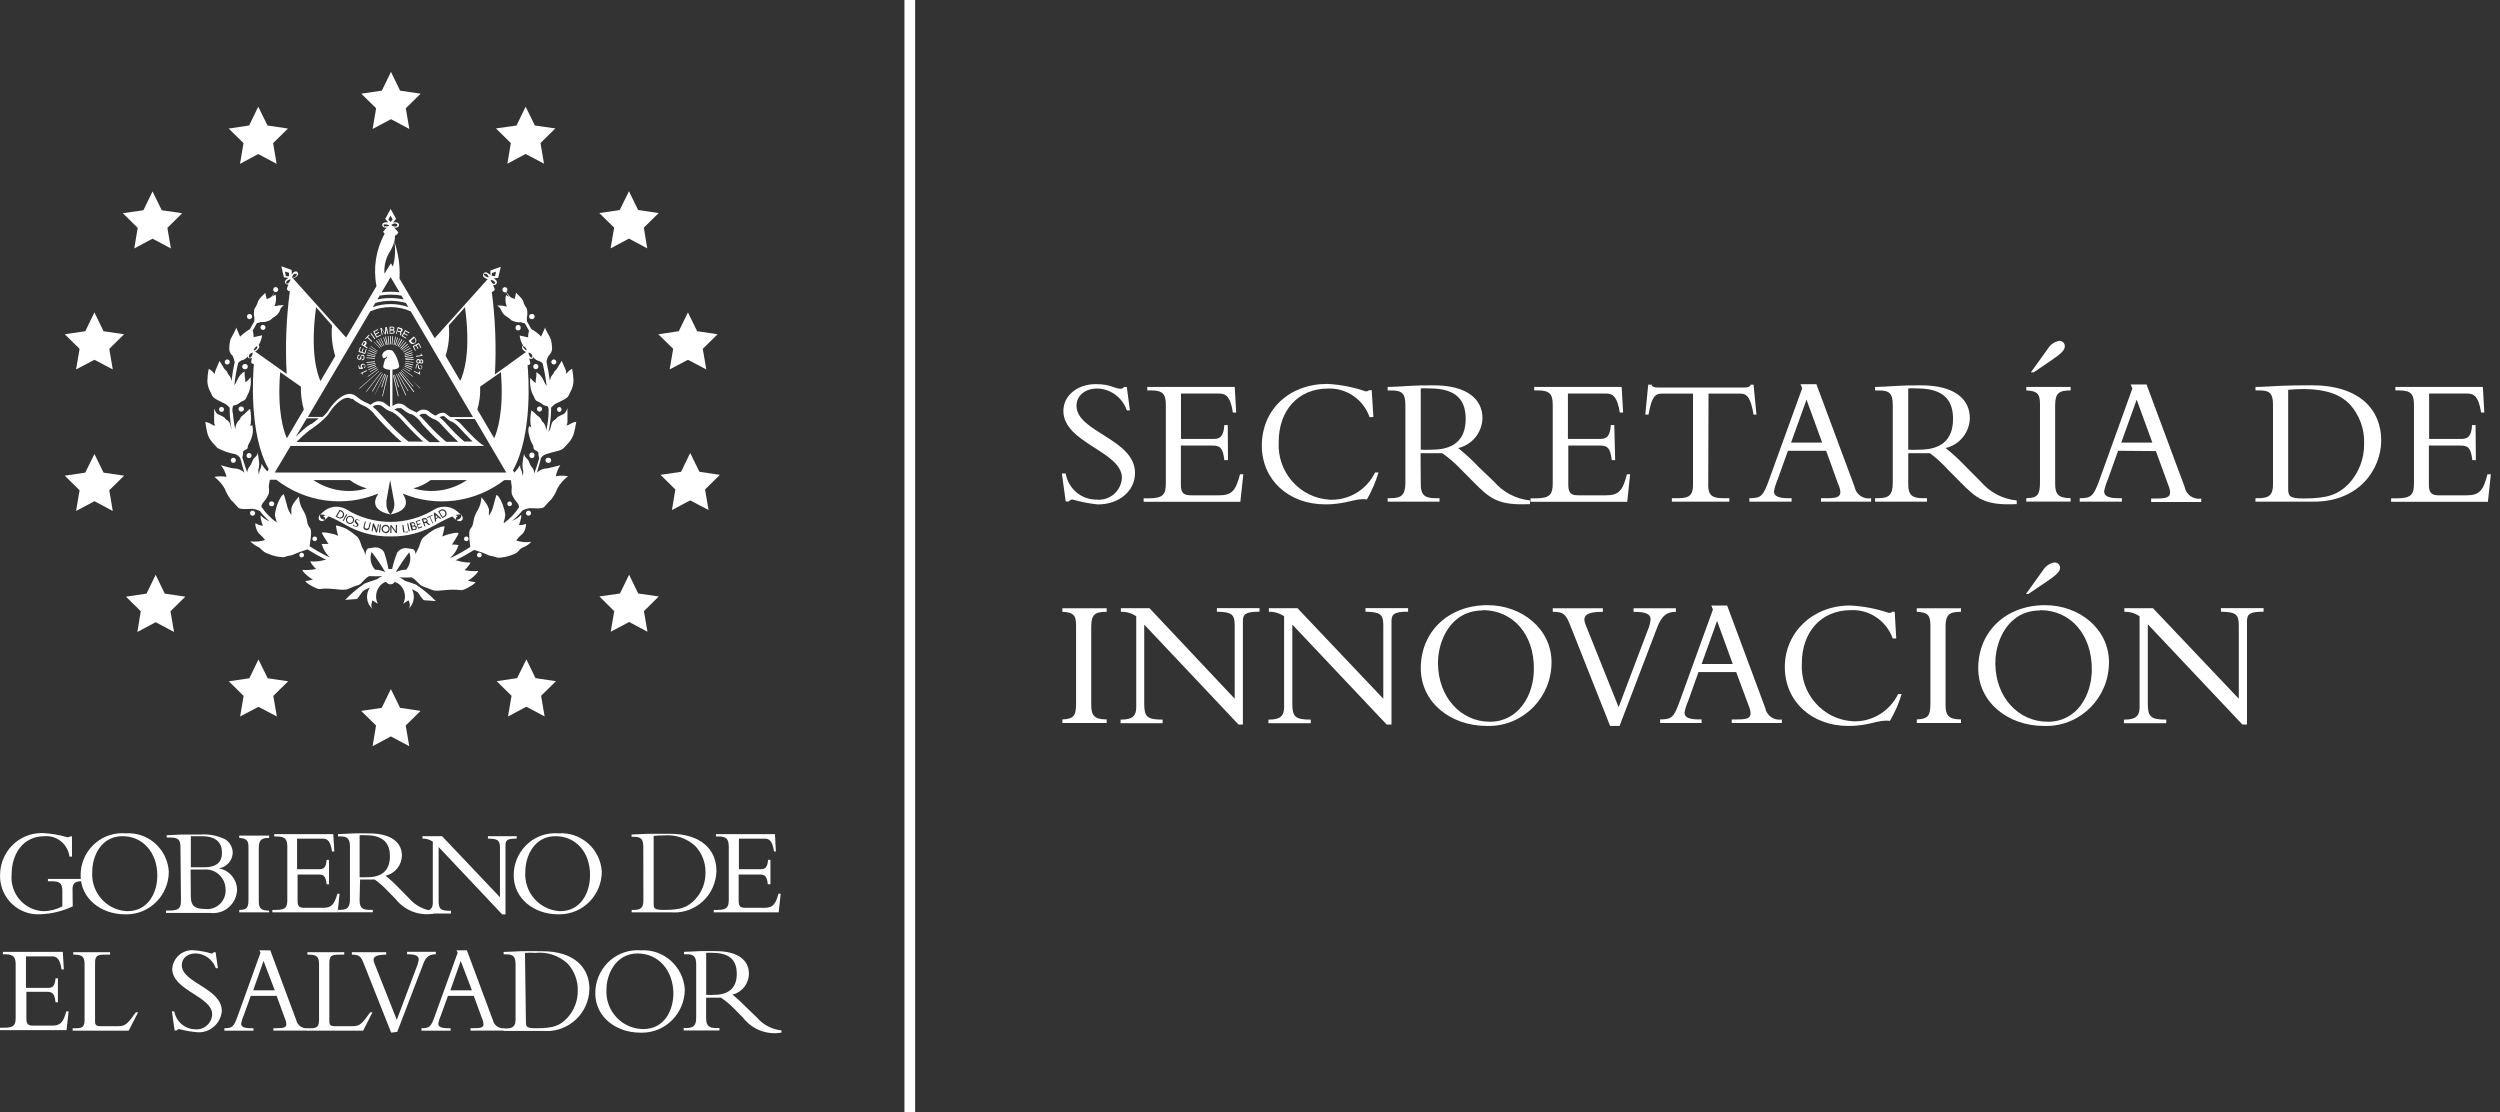 <svg width="272" height="121" viewBox="0 0 272 121" fill="none" xmlns="http://www.w3.org/2000/svg">
<rect x="0" y="0" width="272" height="121" fill="#333333" stroke="none"/>
<path d="M7.904 98.618C6.777 99.149 5.556 99.441 4.315 99.474C2.034 99.575 0.107 97.789 0.007 95.481C0.003 95.392 0 95.304 0.007 95.212C0.007 92.688 2.025 90.642 4.519 90.639C4.574 90.639 4.626 90.639 4.681 90.639C5.581 90.685 6.469 90.839 7.334 91.094C7.447 91.101 7.557 91.068 7.651 91.003H7.833V93.196H7.561C7.379 91.838 6.177 90.865 4.83 90.98C2.472 90.98 1.264 92.957 1.264 95.127C1.076 97.143 2.537 98.933 4.529 99.123C4.593 99.129 4.661 99.133 4.73 99.136C5.445 99.129 6.152 98.949 6.783 98.612V96.91C6.783 96.133 6.511 95.881 5.656 95.881H5.215V95.628H8.827V95.881C8.16 95.881 7.891 96.143 7.891 96.727L7.914 98.612L7.904 98.618Z" fill="white"/>
<path d="M13.604 99.478C10.984 99.478 8.772 97.763 8.772 95.239C8.762 92.714 10.777 90.662 13.271 90.652C13.404 90.652 13.537 90.659 13.672 90.669C16.099 90.498 18.201 92.354 18.366 94.809C18.366 94.816 18.366 94.822 18.366 94.829C18.363 97.402 16.296 99.487 13.75 99.481C13.702 99.481 13.65 99.481 13.601 99.481L13.604 99.478ZM13.323 90.977C10.974 90.977 10.038 93.193 10.038 94.816C9.87 97.025 11.502 98.953 13.682 99.124C13.75 99.13 13.818 99.133 13.886 99.133C16.066 99.133 17.116 97.18 17.116 95.262C17.116 92.747 15.535 90.977 13.323 90.977Z" fill="white"/>
<path d="M19.634 92.268C19.634 91.504 19.533 91.127 18.594 91.127H18.131V90.875L19.812 90.796H21.82C22.747 90.731 23.673 90.914 24.505 91.321C25.02 91.642 25.331 92.216 25.319 92.829C25.267 93.675 24.625 94.366 23.796 94.475C24.913 94.661 25.746 95.615 25.795 96.76C25.772 98.212 24.593 99.369 23.158 99.346C23.074 99.346 22.989 99.34 22.905 99.33H18.062V99.067H18.367C19.494 99.067 19.689 98.815 19.689 97.927L19.634 92.272V92.268ZM20.761 94.36H22.218C23.505 94.36 24.149 93.845 24.149 92.783C24.149 91.721 23.585 90.977 21.891 90.977H20.764V94.36H20.761ZM20.761 97.5C20.761 98.53 21.156 98.894 22.283 98.894C23.378 99.041 24.382 98.267 24.531 97.159C24.551 97.015 24.554 96.868 24.541 96.723C24.515 95.524 23.534 94.573 22.351 94.599C22.299 94.599 22.248 94.602 22.196 94.609H20.738L20.761 97.5Z" fill="white"/>
<path d="M29.282 99.262H26.03V99C26.866 99 27.034 98.747 27.034 97.859V92.148C27.034 91.417 26.785 91.21 26.03 91.165V90.912H29.282V91.165C28.447 91.165 28.155 91.358 28.155 92.305V98.016C28.155 98.803 28.369 99.078 29.282 99.078V99.262Z" fill="white"/>
<path d="M35.797 96.209H35.538C35.438 95.249 35.175 95.147 34.634 95.147H32.377V98.025C32.377 98.642 32.603 98.77 33.099 98.77H35.153C36.089 98.77 36.37 98.402 36.711 97.239H36.947L36.733 99.261H29.633V98.999H30.005C31.133 98.999 31.259 98.701 31.259 97.858V92.147C31.259 91.393 31.09 91.007 30.132 91.007H29.837V90.754H36.26L36.374 92.639H36.124C35.956 91.498 35.616 91.246 35.143 91.246H32.321V94.57H34.77C35.243 94.57 35.483 94.341 35.538 93.554H35.797V96.216V96.209Z" fill="white"/>
<path d="M39.127 97.98C39.127 98.79 39.455 98.996 40.255 98.996H40.559V99.258H36.721V98.996H36.947C37.738 98.996 38.075 98.78 38.075 97.855V92.144C38.075 91.312 37.848 91.003 37.071 91.003H36.776V90.751C37.093 90.751 37.903 90.695 38.457 90.672C39.011 90.649 39.27 90.672 40.138 90.672C42.623 90.672 43.727 91.702 43.727 93.082C43.708 94.144 42.969 95.052 41.942 95.275C42.483 95.705 42.992 96.173 43.465 96.681L44.527 97.757C45.201 98.534 46.141 99.019 47.158 99.117V99.403C45.593 99.675 44.006 99.055 43.024 97.793L42.143 96.901C41.725 96.452 41.265 96.046 40.767 95.691H39.176L39.121 97.986L39.127 97.98ZM39.127 95.442C39.406 95.459 39.685 95.459 39.963 95.442C41.444 95.442 42.425 94.803 42.425 93.157C42.425 91.902 41.861 90.872 39.795 90.872C39.575 90.859 39.351 90.859 39.127 90.872V95.442Z" fill="white"/>
<path d="M54.64 99.487L47.721 92.153V97.956C47.721 98.927 47.925 99.097 49.065 99.097V99.395H45.962V99.133C46.798 99.133 47.089 98.848 47.089 98.231V91.57C46.755 91.344 46.36 91.229 45.962 91.239V90.977H48.097L54.397 97.625V92.232C54.397 91.409 54.148 91.262 53.088 91.239V90.977H56.214V91.239C55.21 91.239 54.996 91.409 54.996 91.937V99.49H54.646L54.64 99.487Z" fill="white"/>
<path d="M60.724 99.478C58.103 99.478 55.891 97.763 55.891 95.239C55.881 92.714 57.896 90.662 60.39 90.652C60.523 90.652 60.656 90.659 60.792 90.669C63.218 90.505 65.314 92.364 65.476 94.819V94.826C65.472 97.399 63.406 99.484 60.863 99.478C60.818 99.478 60.772 99.478 60.724 99.478ZM60.442 90.977C58.093 90.977 57.157 93.193 57.157 94.816C56.989 97.025 58.618 98.953 60.801 99.124C60.856 99.127 60.908 99.13 60.963 99.133C63.143 99.133 64.193 97.18 64.193 95.262C64.238 92.747 62.657 90.977 60.445 90.977H60.442Z" fill="white"/>
<path d="M69.991 92.187C69.991 91.308 69.764 91.046 68.974 91.046H68.715V90.793L70.6 90.715H72.858C76.392 90.715 77.95 92.531 77.95 94.76C77.888 97.314 75.796 99.337 73.269 99.275C73.182 99.275 73.091 99.268 73.004 99.261H68.725V98.999H68.951C69.674 98.999 70.001 98.793 70.001 98.016L69.991 92.19V92.187ZM71.118 98.255C71.118 98.816 71.118 98.999 72.246 98.999C74.04 98.999 74.785 98.747 75.631 97.858C76.369 97.072 76.774 96.019 76.758 94.934C76.777 93.852 76.373 92.81 75.631 92.033C74.704 91.197 73.48 90.784 72.246 90.892C71.87 90.885 71.491 90.905 71.118 90.948V98.258V98.255Z" fill="white"/>
<path d="M83.832 96.209H83.538C83.437 95.249 83.175 95.147 82.624 95.147H80.367V98.025C80.367 98.642 80.593 98.769 81.089 98.769H83.156C84.092 98.769 84.364 98.402 84.701 97.238H84.937L84.723 99.261H77.655V98.999H78.028C79.1 98.999 79.291 98.701 79.291 97.858V92.147C79.291 91.393 79.11 91.006 78.219 91.006H77.892V90.754H84.315L84.416 92.639H84.212C84.043 91.498 83.703 91.246 83.217 91.246H80.396V94.57H82.79C83.275 94.57 83.502 94.34 83.567 93.554H83.826V96.216L83.832 96.209Z" fill="white"/>
<path d="M6.3 109.05H6.041C5.941 108.08 5.678 107.91 5.128 107.91H2.87V110.834C2.87 111.463 3.106 111.588 3.605 111.588H5.649C6.598 111.588 6.88 111.221 7.217 110.034H7.466L7.24 112.08H0V111.817H0.428C1.555 111.817 1.704 111.519 1.704 110.677V104.966C1.704 104.189 1.522 103.825 0.577 103.825H0.317V103.563H6.832L6.945 105.471H6.696C6.527 104.33 6.177 104.054 5.691 104.054H2.825V107.48H5.264C5.75 107.48 5.976 107.241 6.041 106.441H6.3V109.057V109.05Z" fill="white"/>
<path d="M14 112.135H7.903V111.873H8.344C8.976 111.873 9.202 111.666 9.202 110.971V104.893C9.202 104.162 8.988 103.864 8.13 103.864H7.971V103.602H11.978V103.864H11.47C10.589 103.864 10.342 103.956 10.342 104.801V111.132C10.342 111.509 10.488 111.647 10.883 111.647H12.882C13.682 111.647 13.922 111.325 14.777 110.139H15.027L14 112.138V112.135Z" fill="white"/>
<path d="M18.965 110.057C19.176 111.159 20.115 111.962 21.223 111.988C22.153 112.083 22.985 111.398 23.079 110.457C23.079 110.428 23.086 110.398 23.086 110.366C23.086 108.389 18.739 107.782 18.739 105.386C18.842 104.179 19.892 103.284 21.087 103.389C21.11 103.389 21.133 103.393 21.155 103.396C21.777 103.445 22.396 103.56 22.995 103.74C23.108 103.74 23.154 103.74 23.245 103.602H23.458L23.708 105.34H23.481C23.147 104.399 22.279 103.76 21.291 103.73C20.401 103.73 19.779 104.245 19.779 105.009C19.779 106.963 24.135 107.487 24.135 110.011C24.006 111.405 22.785 112.431 21.408 112.303C21.392 112.303 21.375 112.303 21.359 112.296C20.731 112.237 20.106 112.129 19.497 111.965C19.387 111.965 19.286 112.021 19.225 112.113H18.998L18.703 110.034L18.962 110.057H18.965Z" fill="white"/>
<path d="M27.284 108.355L26.507 110.502C26.38 110.777 26.29 111.069 26.235 111.371C26.235 111.738 26.584 111.872 27.362 111.872H27.576V112.135H24.414V111.872C25.295 111.872 25.441 111.712 25.872 110.512L28.343 103.657L28.22 103.395H29.406L32.24 111.013C32.379 111.577 32.914 111.944 33.481 111.869V112.131H29.743V111.869H30.093C30.87 111.869 31.155 111.79 31.155 111.413C31.145 111.213 31.093 111.02 31.009 110.843L30.096 108.351H27.284V108.355ZM28.674 104.552L27.546 107.751H29.895L28.677 104.552H28.674Z" fill="white"/>
<path d="M39.512 112.135H33.416V111.873H33.866C34.488 111.873 34.712 111.666 34.712 110.971V104.893C34.712 104.162 34.498 103.864 33.639 103.864H33.448V103.602H37.455V103.864H36.96C36.079 103.864 35.833 103.956 35.833 104.801V111.132C35.833 111.509 35.978 111.647 36.373 111.647H38.382C39.182 111.647 39.431 111.325 40.277 110.139H40.526L39.509 112.138L39.512 112.135Z" fill="white"/>
<path d="M42.56 112.351L39.613 104.926C39.273 104.07 39.117 103.863 38.281 103.863V103.601H42.019V103.863C40.766 103.863 40.474 104.172 40.733 104.801L43.172 110.958L45.317 105.247C45.44 104.975 45.521 104.686 45.553 104.391C45.553 103.981 45.213 103.821 44.29 103.821V103.559H47.416V103.821C46.703 103.821 46.289 104.142 46.017 104.962L43.218 112.272L42.564 112.351H42.56Z" fill="white"/>
<path d="M48.735 108.355L47.958 110.502C47.831 110.777 47.741 111.069 47.686 111.371C47.686 111.738 48.035 111.872 48.813 111.872H49.027V112.135H45.855V111.872C46.746 111.872 46.895 111.712 47.323 110.512L49.794 103.657L49.671 103.395H50.799L53.633 111.013C53.772 111.577 54.307 111.944 54.874 111.869V112.131H51.194V111.869H51.544C52.321 111.869 52.606 111.79 52.606 111.413C52.596 111.213 52.544 111.02 52.46 110.843L51.547 108.351H48.735V108.355ZM50.125 104.552L48.998 107.751H51.346L50.128 104.552H50.125Z" fill="white"/>
<path d="M56.094 104.972C56.094 104.081 55.867 103.832 55.067 103.832H54.795V103.569C55.291 103.569 55.922 103.514 56.703 103.491C57.483 103.468 58.284 103.491 58.961 103.491C62.55 103.491 64.13 105.33 64.13 107.592C64.079 110.178 61.963 112.231 59.408 112.178C59.307 112.178 59.207 112.172 59.106 112.162H54.795V111.9H55.022C55.757 111.9 56.094 111.693 56.094 110.906V104.976V104.972ZM57.221 111.119C57.221 111.69 57.221 111.873 58.348 111.873C60.166 111.873 60.924 111.621 61.733 110.733C62.475 109.926 62.88 108.864 62.861 107.762C62.883 106.667 62.478 105.608 61.733 104.815C60.781 103.953 59.514 103.537 58.245 103.674C57.869 103.648 57.493 103.648 57.117 103.674L57.218 111.123L57.221 111.119Z" fill="white"/>
<path d="M69.663 112.352C67.001 112.352 64.766 110.628 64.766 108.058C64.759 105.484 66.813 103.389 69.356 103.383C69.482 103.383 69.605 103.386 69.731 103.396C72.203 103.245 74.331 105.137 74.506 107.635C74.506 110.241 72.423 112.356 69.848 112.356C69.787 112.356 69.725 112.356 69.663 112.352ZM69.369 103.737C66.988 103.737 65.984 106.022 65.984 107.632C65.841 109.874 67.519 111.808 69.735 111.952C69.819 111.959 69.906 111.962 69.991 111.962C72.248 111.962 73.266 109.985 73.266 108.045C73.22 105.53 71.617 103.737 69.372 103.737H69.369Z" fill="white"/>
<path d="M76.832 110.821C76.832 111.644 77.159 111.85 77.959 111.85H78.276V112.113H74.383V111.85H74.619C75.419 111.85 75.746 111.634 75.746 110.71V104.963C75.746 104.107 75.51 103.822 74.729 103.822H74.425V103.56C74.752 103.56 75.552 103.504 76.142 103.481C76.731 103.458 76.965 103.481 77.846 103.481C80.362 103.481 81.48 104.52 81.48 105.927C81.48 107.018 80.735 107.966 79.686 108.212C80.23 108.651 80.745 109.123 81.231 109.628L82.358 110.713C83.038 111.503 83.99 112.001 85.021 112.106V112.346C83.433 112.627 81.82 112.001 80.832 110.713L79.941 109.811C79.485 109.339 78.983 108.913 78.438 108.543H76.825V110.828L76.832 110.821ZM76.832 108.238C77.11 108.261 77.389 108.261 77.667 108.238C79.18 108.238 80.162 107.585 80.162 105.953C80.162 104.674 79.598 103.668 77.509 103.668C77.282 103.655 77.058 103.655 76.832 103.668V108.238Z" fill="white"/>
<path d="M42.538 7.816L43.529 9.862L45.764 10.193L44.151 11.78L44.537 14.032L42.538 12.967L40.539 14.032L40.922 11.78L39.309 10.193L41.544 9.862L42.538 7.816Z" fill="white"/>
<path d="M57.19 11.609L58.194 13.655L60.419 13.973L58.806 15.563L59.188 17.812L57.19 16.75L55.204 17.812L55.576 15.563L53.96 13.973L56.198 13.655L57.19 11.609Z" fill="white"/>
<path d="M68.432 20.805L69.427 22.85L71.662 23.181L70.049 24.768L70.421 27.02L68.432 25.958L66.434 27.02L66.819 24.768L65.206 23.181L67.428 22.85L68.432 20.805Z" fill="white"/>
<path d="M74.847 33.99L75.851 36.036L78.073 36.367L76.46 37.954L76.845 40.193L74.847 39.144L72.858 40.193L73.243 37.954L71.627 36.367L73.852 36.036L74.847 33.99Z" fill="white"/>
<path d="M75.093 49.287L76.1 51.333L78.322 51.664L76.709 53.254L77.091 55.493L75.093 54.441L73.107 55.493L73.479 53.254L71.866 51.664L74.101 51.333L75.093 49.287Z" fill="white"/>
<path d="M68.445 62.527L69.437 64.573L71.672 64.894L70.058 66.494L70.444 68.733L68.445 67.671L66.447 68.733L66.829 66.494L65.216 64.894L67.451 64.573L68.445 62.527Z" fill="white"/>
<path d="M57.271 71.736L58.262 73.782L60.487 74.113L58.871 75.7L59.256 77.952L57.271 76.89L55.272 77.952L55.654 75.7L54.041 74.113L56.263 73.782L57.271 71.736Z" fill="white"/>
<path d="M42.525 74.969L43.53 77.014L45.755 77.346L44.142 78.936L44.524 81.184L42.525 80.122L40.54 81.184L40.912 78.936L39.296 77.346L41.534 77.014L42.525 74.969Z" fill="white"/>
<path d="M28.12 71.75L29.127 73.796L31.349 74.127L29.736 75.713L30.119 77.953L28.12 76.9L26.125 77.953L26.507 75.713L24.894 74.127L27.129 73.796L28.12 71.75Z" fill="white"/>
<path d="M16.935 62.541L17.926 64.587L20.161 64.918L18.548 66.504L18.933 68.757L16.935 67.695L14.946 68.757L15.318 66.504L13.705 64.918L15.94 64.587L16.935 62.541Z" fill="white"/>
<path d="M10.274 49.391L11.266 51.423L13.501 51.754L11.888 53.341L12.27 55.593L10.274 54.531L8.276 55.593L8.658 53.341L7.045 51.754L9.28 51.423L10.274 49.391Z" fill="white"/>
<path d="M10.274 33.99L11.266 36.036L13.501 36.367L11.888 37.954L12.27 40.193L10.274 39.144L8.276 40.193L8.658 37.954L7.045 36.367L9.28 36.036L10.274 33.99Z" fill="white"/>
<path d="M16.595 20.828L17.599 22.874L19.824 23.195L18.211 24.792L18.593 27.031L16.595 25.969L14.609 27.031L14.982 24.792L13.365 23.195L15.604 22.874L16.595 20.828Z" fill="white"/>
<path d="M28.097 11.609L29.105 13.655L31.327 13.986L29.714 15.573L30.096 17.825L28.097 16.76L26.112 17.825L26.497 15.573L24.881 13.986L27.106 13.655L28.097 11.609Z" fill="white"/>
<path d="M59.628 49.801C59.479 49.795 59.353 49.913 59.347 50.063C59.347 50.067 59.347 50.07 59.347 50.077C59.347 50.234 59.473 50.362 59.628 50.362H59.696C59.849 50.355 59.968 50.231 59.968 50.077C59.968 49.926 59.849 49.801 59.696 49.801H59.628Z" fill="white"/>
<path d="M62.699 45.884C62.459 45.923 62.229 46.009 62.022 46.136C61.906 46.218 61.776 46.271 61.64 46.297C61.718 46.13 61.753 45.946 61.74 45.759V44.412C61.74 44.412 61.572 44.927 61.335 45.041C61.099 45.156 60.623 45.34 60.545 45.51C60.467 45.681 60.117 45.681 59.991 46.186C59.956 46.408 59.887 46.625 59.787 46.825L59.674 46.995C59.842 46.245 59.936 45.481 59.956 44.71V44.356C60.059 44.268 60.156 44.169 60.25 44.071C60.351 43.901 61.65 43.455 61.831 43.101C62.012 42.747 62.103 42.517 62.194 42.37C62.317 42.068 62.388 41.747 62.398 41.422C62.382 40.986 62.333 40.55 62.252 40.121C62.051 40.222 61.87 40.363 61.721 40.531C61.682 40.59 61.63 40.639 61.575 40.678C61.598 40.557 61.598 40.432 61.575 40.311C61.394 39.865 61.112 39.258 61.112 39.258C61.112 39.258 60.875 39.636 60.739 39.875C60.526 40.308 60.312 40.344 60.276 40.514C60.244 40.685 59.981 40.812 59.894 41.166C59.865 41.255 59.842 41.347 59.826 41.442C59.725 40.688 59.599 40.003 59.463 39.386C59.463 39.193 59.599 38.757 59.768 38.623C59.991 38.396 60.098 38.082 60.062 37.767C60.053 37.495 60.011 37.229 59.939 36.967C59.939 36.76 59.262 35.826 59.317 35.62L58.877 36.613C58.563 36.295 58.206 36.02 57.814 35.803L57.328 34.957V34.525C57.393 34.233 57.393 33.928 57.328 33.633C57.251 33.426 57.079 33.256 56.988 32.994C56.946 32.754 56.826 32.531 56.648 32.364L56.153 31.849C56.153 31.849 56.062 32.227 55.994 32.535C55.926 32.499 55.855 32.469 55.78 32.443C55.683 32.41 55.592 32.364 55.508 32.305C55.362 32.112 55.213 31.918 55.08 31.758C55.161 31.709 55.21 31.623 55.216 31.528C55.216 31.371 55.09 31.243 54.935 31.243C54.786 31.243 54.663 31.364 54.663 31.518C54.663 31.522 54.663 31.525 54.663 31.532C54.663 31.682 54.782 31.807 54.935 31.807C54.983 31.82 55.032 31.82 55.08 31.807C55.08 31.863 55.226 32.036 55.398 32.299C55.262 32.22 55.126 32.151 55.071 32.105C55.016 32.059 54.902 32.869 55.148 33.338H55.035C54.718 33.256 54.39 33.223 54.063 33.246C54.186 33.246 54.491 33.577 54.526 33.748C54.633 34.007 54.808 34.226 55.035 34.387C55.262 34.511 55.472 34.672 55.657 34.856C55.984 35.026 56.353 35.098 56.719 35.062C56.83 35.134 56.962 35.167 57.092 35.154C57.238 35.429 57.396 35.702 57.555 35.977C57.487 36.213 57.452 36.462 57.455 36.708L56.541 36.501C56.58 36.878 56.703 37.242 56.904 37.564C56.865 37.6 56.836 37.649 56.826 37.701C56.797 37.786 56.797 37.878 56.826 37.964C56.927 38.111 57.069 38.226 57.231 38.295L53.846 40.74C54.008 37.747 53.895 34.744 53.506 31.771C53.924 31.61 53.811 31.417 53.811 31.417L53.652 31.007C53.694 31.02 53.736 31.02 53.775 31.007C53.853 31.007 53.927 30.974 53.979 30.915C54.089 30.797 54.089 30.61 53.979 30.492C53.895 30.417 53.804 30.351 53.707 30.299L54.203 30.23L54.484 29.03L53.357 29.43V29.932C53.273 29.84 53.176 29.768 53.062 29.715C52.942 29.597 52.751 29.597 52.635 29.715C52.521 29.837 52.521 30.027 52.635 30.148C52.758 30.256 52.904 30.332 53.062 30.364L47.293 36.797L43.468 30.319C43.542 28.948 43.348 27.581 42.904 26.286C42.956 26.073 42.978 25.853 42.972 25.634C43.144 25.581 43.28 25.444 43.335 25.267C43.335 25.267 43.053 24.922 42.885 24.765H43.098C43.264 24.771 43.409 24.647 43.425 24.48C43.413 24.313 43.273 24.188 43.108 24.195C42.998 24.178 42.888 24.178 42.781 24.195L43.098 23.808L42.499 22.732L41.913 23.818L42.23 24.195C42.127 24.178 42.02 24.178 41.913 24.195C41.819 24.195 41.731 24.231 41.663 24.296C41.563 24.391 41.56 24.552 41.654 24.65C41.657 24.654 41.66 24.657 41.663 24.66C41.728 24.726 41.819 24.765 41.913 24.762H42.081C41.971 24.867 41.867 24.981 41.777 25.106C41.741 25.129 41.712 25.162 41.686 25.198C41.725 25.283 41.783 25.358 41.855 25.414C40.899 27.152 40.581 29.174 40.964 31.125L37.656 36.724L31.865 30.269C32.036 30.246 32.195 30.168 32.315 30.04C32.386 29.981 32.431 29.892 32.438 29.8C32.438 29.728 32.415 29.663 32.37 29.607C32.321 29.558 32.257 29.528 32.188 29.528C32.098 29.528 32.01 29.561 31.939 29.62C31.858 29.692 31.79 29.778 31.735 29.873V29.371L30.608 28.971L30.89 30.171L31.385 30.24C31.285 30.292 31.194 30.355 31.113 30.433C31.048 30.495 31.006 30.581 31 30.672C31 30.741 31.022 30.807 31.068 30.856C31.116 30.909 31.178 30.941 31.249 30.948C31.294 30.958 31.34 30.958 31.385 30.948L31.226 31.358C31.226 31.358 31.113 31.551 31.531 31.712C31.139 34.685 31.026 37.688 31.191 40.681L27.747 38.236C27.913 38.17 28.049 38.055 28.143 37.904C28.185 37.849 28.214 37.78 28.22 37.711C28.214 37.646 28.185 37.587 28.143 37.541C28.343 37.219 28.47 36.855 28.515 36.478L27.602 36.685C27.599 36.439 27.563 36.193 27.501 35.954C27.647 35.679 27.806 35.407 27.965 35.131C28.091 35.144 28.22 35.111 28.327 35.039C28.693 35.075 29.063 35.003 29.39 34.833C29.578 34.646 29.791 34.489 30.021 34.364C30.229 34.19 30.387 33.967 30.485 33.712C30.485 33.541 30.812 33.21 30.935 33.21C30.611 33.187 30.287 33.22 29.976 33.302H29.853C30.112 32.833 30.044 32 29.944 32.069L29.616 32.263L29.921 31.771C29.97 31.784 30.018 31.784 30.067 31.771C30.209 31.728 30.294 31.577 30.255 31.433C30.216 31.289 30.064 31.204 29.921 31.243C29.779 31.282 29.694 31.436 29.733 31.581C29.759 31.672 29.83 31.745 29.921 31.771C29.785 31.931 29.649 32.125 29.503 32.318C29.419 32.374 29.328 32.42 29.231 32.456C29.157 32.482 29.085 32.512 29.017 32.548C28.939 32.24 28.858 31.863 28.858 31.863L28.35 32.377C28.181 32.551 28.065 32.767 28.01 33.007C27.913 33.23 27.799 33.443 27.67 33.646C27.605 33.938 27.605 34.243 27.67 34.538V34.97L27.184 35.816C26.798 36.042 26.442 36.315 26.121 36.626C26.008 36.351 25.694 35.633 25.694 35.633C25.694 35.885 25.108 36.773 25.062 36.98C24.994 37.242 24.955 37.511 24.949 37.78C24.907 38.095 25.01 38.409 25.231 38.636C25.412 38.773 25.48 39.206 25.535 39.4C25.399 40.016 25.276 40.701 25.185 41.455C25.169 41.363 25.146 41.271 25.117 41.18C25.017 40.825 24.754 40.711 24.735 40.527C24.715 40.344 24.476 40.321 24.262 39.888C24.126 39.649 23.89 39.272 23.89 39.272C23.89 39.272 23.617 39.878 23.439 40.324C23.394 40.442 23.371 40.563 23.371 40.691C23.316 40.648 23.268 40.596 23.225 40.544C23.083 40.373 22.905 40.232 22.707 40.134C22.62 40.563 22.571 40.999 22.561 41.435C22.571 41.76 22.639 42.081 22.765 42.383C22.843 42.53 22.947 42.77 23.128 43.114C23.31 43.458 24.596 43.914 24.709 44.084C24.797 44.186 24.89 44.281 24.991 44.369V44.724C25.007 45.494 25.098 46.258 25.263 47.008V46.848C25.166 46.645 25.095 46.431 25.059 46.209C24.923 45.707 24.586 45.707 24.505 45.533C24.424 45.359 23.964 45.189 23.705 45.064C23.446 44.94 23.3 44.435 23.3 44.435V45.782C23.287 45.966 23.323 46.153 23.4 46.32C23.258 46.294 23.125 46.241 23.005 46.159C22.801 46.032 22.574 45.946 22.338 45.907C22.393 46.353 22.474 46.795 22.587 47.231C22.694 47.559 22.866 47.864 23.096 48.123C23.209 48.248 23.378 48.454 23.672 48.753C24.265 49.064 24.9 49.284 25.558 49.405C25.801 49.474 26.011 49.634 26.144 49.851C26.144 49.952 26.199 50.057 26.222 50.126C26.312 50.493 26.436 50.936 26.585 51.428C26.283 51.129 25.878 50.959 25.457 50.959C25.163 50.959 24.035 50.615 24.035 50.615C24.337 50.982 24.544 51.418 24.644 51.883C24.207 51.805 23.76 51.805 23.323 51.883C23.779 52.228 24.165 52.664 24.45 53.162C24.625 53.618 24.864 54.044 25.163 54.431C25.299 54.509 25.671 54.978 25.917 55.23C26.163 55.483 27.171 55.355 27.508 55.355C27.773 55.404 28.029 55.483 28.276 55.594C28.59 56.011 28.946 56.394 29.338 56.735C28.995 56.594 28.68 56.388 28.412 56.129C28.253 55.899 28.412 56.873 28.625 57.191C28.366 57.188 28.113 57.112 27.89 56.975C27.618 56.758 27.89 57.752 28.162 58.027C28.807 58.611 28.748 58.702 28.852 58.748C28.356 58.912 27.835 58.968 27.317 58.909C27.012 58.738 27.657 59.332 28.039 59.479C28.421 59.627 28.525 60.05 29.166 60.243C29.698 60.482 30.268 60.614 30.847 60.63C31.145 60.528 31.453 60.453 31.761 60.401C32.312 60.155 32.879 59.945 33.455 59.771C34.116 60.187 34.799 60.568 35.499 60.912H35.599H35.363C34.864 61.059 34.346 61.115 33.828 61.082C33.591 60.958 34.087 61.643 34.391 61.905C33.928 62.007 33.452 62.04 32.979 62.007C32.639 61.938 33.656 62.922 34.051 63.036C33.805 63.128 33.546 63.187 33.283 63.207C32.934 63.207 34.411 64.144 34.786 64.085C36.063 63.902 37.271 64.338 37.857 64.085C38.444 63.833 38.703 63.731 38.984 63.653C39.266 63.574 39.402 63.308 39.561 63.184C39.73 62.977 39.937 62.803 40.17 62.682C40.196 62.689 40.222 62.689 40.248 62.682C40.695 62.708 41.145 62.708 41.592 62.682C41.391 62.761 41.203 62.872 41.038 63.013C40.384 63.22 39.911 63.4 39.684 63.482C38.913 64 38.197 64.597 37.55 65.266C37.55 65.266 38.677 65.174 38.803 65.174C38.929 65.174 39.344 64.42 39.516 64.295C39.684 64.171 39.843 64.112 40.251 63.918C39.733 64.656 39.856 65.672 40.533 66.259C40.238 65.915 40.533 65.321 40.533 65.321L41.119 65.698C40.675 64.866 40.98 63.826 41.803 63.374C41.838 63.354 41.874 63.338 41.91 63.322H42.023C42.185 63.577 42.519 63.653 42.771 63.489C42.839 63.446 42.894 63.387 42.936 63.322L43.173 63.4C43.983 63.833 44.297 64.846 43.869 65.669C43.869 65.675 43.863 65.682 43.86 65.685L44.446 65.308C44.446 65.308 44.773 65.901 44.446 66.246C45.045 65.705 45.201 64.816 44.818 64.098C45.168 64.269 45.405 64.397 45.45 64.43C45.495 64.462 45.991 65.308 46.163 65.308C46.334 65.308 47.416 65.4 47.416 65.4C46.768 64.731 46.053 64.135 45.282 63.617C45.123 63.538 44.637 63.377 44.028 63.184C43.856 63.026 43.656 62.905 43.442 62.817C43.889 62.843 44.339 62.843 44.786 62.817C45.013 62.944 45.214 63.112 45.385 63.308C45.554 63.433 45.703 63.675 45.962 63.777C46.221 63.879 46.538 64.007 47.089 64.21C47.643 64.416 48.884 64.016 50.16 64.21C50.555 64.266 52.013 63.308 51.663 63.331C51.401 63.312 51.141 63.253 50.895 63.161C51.29 63.046 52.295 62.02 51.958 62.131C51.485 62.164 51.009 62.131 50.545 62.03C50.863 61.767 51.346 61.082 51.122 61.207C50.63 61.207 50.144 61.125 49.677 60.968H49.441H49.554C50.221 60.636 50.921 60.246 51.598 59.827C52.172 60.001 52.732 60.21 53.279 60.456C53.59 60.505 53.895 60.584 54.193 60.686C54.776 60.666 55.352 60.535 55.887 60.299C56.486 60.105 56.405 59.738 56.959 59.535C57.513 59.328 57.986 58.791 57.681 58.965C57.163 59.024 56.642 58.968 56.146 58.804C56.26 58.804 56.146 58.666 56.846 58.083C57.141 57.807 57.387 56.814 57.105 57.03C56.898 57.116 56.674 57.145 56.451 57.122C56.632 56.801 56.823 55.831 56.655 56.06C56.392 56.325 56.075 56.532 55.728 56.666C56.143 56.325 56.522 55.942 56.855 55.526C57.098 55.417 57.351 55.335 57.61 55.286C57.95 55.286 58.955 55.411 59.201 55.162C59.45 54.909 59.823 54.441 59.956 54.362C60.257 53.978 60.496 53.552 60.668 53.093C60.96 52.598 61.345 52.165 61.795 51.815C61.361 51.736 60.917 51.736 60.487 51.815C60.555 51.385 60.717 50.975 60.96 50.615C60.96 50.615 59.832 50.913 59.547 50.959C59.123 50.956 58.718 51.123 58.42 51.428L58.783 50.126C58.799 50.034 58.822 49.943 58.851 49.851C58.987 49.634 59.194 49.477 59.437 49.405C60.273 49.12 61.028 49.061 61.332 48.753L61.909 48.123C62.129 47.858 62.301 47.556 62.417 47.231C62.537 46.789 62.631 46.336 62.699 45.884ZM59.687 45.061C59.651 45.661 59.563 46.258 59.428 46.845C59.414 46.605 59.353 46.373 59.246 46.159C59.123 45.907 58.951 45.907 58.873 45.645C58.796 45.382 58.501 45.3 58.333 45.097C58.177 44.93 58.009 44.776 57.824 44.642C57.701 45.166 57.672 45.707 57.733 46.241C57.769 46.327 57.792 46.415 57.801 46.504L57.575 46.356C57.361 46.858 57.575 47.372 57.698 47.831C57.772 48.041 57.873 48.241 57.992 48.425C58.07 48.595 57.992 48.756 58.116 48.894C58.239 49.031 58.375 49.018 58.566 49.192C58.566 49.418 58.601 49.641 58.666 49.854C58.508 50.402 58.326 50.995 58.135 51.51C58.119 51.303 58.054 51.103 57.944 50.926C57.775 50.736 57.649 50.516 57.571 50.274C57.403 49.818 57.063 49.818 57.017 49.349C56.943 49.684 56.891 50.025 56.859 50.365C56.826 50.66 56.849 50.959 56.927 51.244C56.943 51.438 56.914 51.634 56.849 51.815C56.852 51.562 56.797 51.313 56.69 51.083C56.606 50.926 56.574 50.746 56.6 50.569C56.421 50.88 56.204 51.169 55.955 51.424L55.809 51.162C57.999 47.277 57.49 40.629 57.4 39.737C57.763 39.668 57.694 39.475 57.694 39.475L57.571 38.983C57.604 39.013 57.643 39.032 57.685 39.039H57.763C57.811 39.055 57.863 39.055 57.908 39.039C57.97 38.993 58.009 38.921 58.009 38.845C58.125 39.006 58.281 39.131 58.459 39.213C58.763 39.304 59.013 39.442 59.045 39.557C59.233 40.357 59.376 41.163 59.473 41.98C59.146 41.602 59.055 40.839 58.346 40.494C58.365 40.665 58.365 40.839 58.346 41.009C58.294 41.225 58.271 41.448 58.278 41.671C58.047 41.524 57.853 41.33 57.701 41.101C57.63 41.645 57.688 42.196 57.869 42.711C58.174 43.258 58.174 43.556 58.491 43.671C58.679 43.74 58.851 43.845 59 43.979C59.149 44.087 59.324 44.16 59.508 44.186C59.554 44.186 59.599 44.212 59.622 44.255C59.635 44.34 59.657 44.425 59.69 44.507C59.69 44.668 59.69 44.884 59.68 45.068L59.687 45.061ZM30.481 40.491L32.739 42.068C32.713 42.911 32.82 43.75 33.057 44.56L31.217 47.677C30.899 47.025 30.132 44.832 30.481 40.491ZM27.096 38.652C27.177 38.501 27.317 38.393 27.479 38.354C27.495 38.524 27.443 38.695 27.333 38.822C27.31 38.868 27.268 38.901 27.22 38.914C27.184 38.927 27.142 38.927 27.106 38.914C27.096 38.891 27.093 38.868 27.096 38.845C27.067 38.783 27.067 38.714 27.096 38.652ZM34.401 33.43L36.127 35.416C36.02 36.534 36.14 37.662 36.477 38.731L34.864 41.462C34.514 40.662 33.724 38.321 34.391 33.43H34.401ZM41.31 32.161C42.094 32.017 42.898 32.017 43.681 32.161L43.931 32.584C42.982 32.374 42 32.374 41.051 32.584L41.31 32.161ZM41.514 31.817L42.496 30.148L43.477 31.804C42.823 31.715 42.156 31.718 41.501 31.813H41.511L41.514 31.817ZM40.837 32.958C41.922 32.656 43.069 32.656 44.158 32.958L44.43 33.413C43.179 32.971 41.819 32.971 40.569 33.413L40.841 32.958H40.837ZM40.296 33.872C41.699 33.259 43.286 33.259 44.689 33.872L51.462 45.376H48.99L48.663 45.146L48.55 45.032C48.388 44.917 48.187 44.881 47.996 44.93C47.892 44.946 47.795 44.983 47.701 45.032C47.607 45.078 47.52 45.137 47.442 45.202H47.319C47.105 45.087 46.901 44.953 46.71 44.802C46.655 44.746 46.59 44.7 46.519 44.664C46.406 44.602 46.276 44.569 46.147 44.573C46.056 44.563 45.965 44.563 45.874 44.573C45.751 44.619 45.635 44.674 45.525 44.743L45.321 44.891C45.194 44.812 45.061 44.743 44.925 44.684C44.799 44.635 44.679 44.573 44.562 44.501C44.401 44.402 44.245 44.294 44.099 44.169L43.931 44.045C43.808 43.976 43.675 43.933 43.536 43.92C43.438 43.904 43.338 43.904 43.241 43.92C43.114 43.943 42.991 43.992 42.878 44.058L42.697 44.173V40.209C43.114 40.209 43.432 40.039 43.432 39.855C43.354 39.245 43.118 38.672 42.742 38.187C42.489 38.019 42.162 38.019 41.906 38.187C41.906 38.187 41.398 38.495 41.657 38.918C41.657 38.918 41.657 39.042 41.939 38.918C42.036 38.882 42.104 38.793 42.12 38.688V38.836C42.12 38.983 41.916 39.065 41.906 39.075C41.803 39.337 41.731 39.609 41.693 39.885C41.693 40.068 42.02 40.216 42.438 40.239V44.284C42.266 44.176 42.101 44.058 41.942 43.93C41.887 43.878 41.825 43.832 41.761 43.792C41.637 43.724 41.505 43.681 41.365 43.668C41.252 43.651 41.139 43.651 41.025 43.668C40.892 43.701 40.763 43.75 40.643 43.815C40.523 43.884 40.407 43.96 40.293 44.045L40.147 43.953L39.921 43.838C39.814 43.806 39.713 43.76 39.616 43.701C39.337 43.556 39.075 43.379 38.839 43.176L38.771 43.12C38.586 42.973 38.362 42.881 38.126 42.858H37.945C37.792 42.878 37.647 42.917 37.504 42.973C37.339 43.042 37.187 43.13 37.041 43.235C36.876 43.347 36.724 43.474 36.578 43.612C36.396 43.796 36.228 43.989 36.059 44.196C35.901 44.389 35.755 44.596 35.632 44.812C35.531 44.937 35.428 45.055 35.314 45.166L35.101 45.359H33.497L40.293 33.866L40.296 33.872ZM50.082 41.448L48.479 38.718C48.816 37.649 48.935 36.521 48.829 35.403L50.591 33.426C51.258 38.318 50.455 40.648 50.072 41.445H50.082V41.448ZM57.523 38.354C57.685 38.396 57.824 38.505 57.905 38.652C57.921 38.701 57.921 38.754 57.905 38.8C57.918 38.832 57.918 38.868 57.905 38.901C57.869 38.914 57.827 38.914 57.792 38.901C57.74 38.885 57.698 38.852 57.669 38.809C57.562 38.681 57.507 38.518 57.51 38.354H57.52H57.523ZM53.775 47.687L51.935 44.556C52.175 43.75 52.278 42.907 52.239 42.065L54.497 40.488C54.847 44.819 54.079 47.012 53.762 47.687H53.772H53.775ZM29.898 51.411L31.615 48.52H52.703L52.602 48.464C52.476 48.389 52.356 48.307 52.239 48.212C52.026 48.041 51.835 47.867 51.64 47.687C51.449 47.504 51.099 47.149 50.827 46.877L50.319 46.317L50.092 46.077C49.949 45.94 49.794 45.818 49.629 45.71L49.402 45.586H51.66L55.08 51.411H29.895H29.898ZM33.374 45.517H34.673C34.424 45.73 34.164 45.937 33.896 46.133H33.818L33.4 46.418C33.173 46.589 32.972 46.772 32.768 46.956L32.169 47.526L33.377 45.517H33.374ZM42.405 44.717L42.551 44.786L42.719 44.855C42.865 44.94 43.004 45.035 43.137 45.14C43.361 45.32 43.568 45.52 43.759 45.733C44.041 46.054 44.336 46.373 44.64 46.681L45.013 47.068C45.33 47.389 45.644 47.697 45.984 47.992L46.053 48.048H44.449L44.336 47.956C44.109 47.772 43.886 47.589 43.668 47.386C43.451 47.182 43.173 46.93 42.933 46.7C42.415 46.176 41.906 45.648 41.42 45.1L41.161 44.815C40.973 44.612 40.769 44.425 40.552 44.255C40.656 44.176 40.769 44.11 40.892 44.061H41.106C41.229 44.048 41.356 44.074 41.469 44.13C41.524 44.16 41.576 44.196 41.628 44.232C41.751 44.333 41.877 44.438 42.01 44.53C42.149 44.615 42.292 44.691 42.438 44.76L42.405 44.714V44.717ZM49.042 45.858H49.12L49.301 45.95C49.457 46.041 49.603 46.153 49.729 46.281C49.817 46.359 49.901 46.441 49.978 46.533C50.127 46.707 50.286 46.881 50.452 47.048L50.892 47.504C51.06 47.687 51.255 47.871 51.433 48.041H50.507L50.011 47.595C49.843 47.448 49.694 47.287 49.538 47.14C49.198 46.795 48.861 46.441 48.544 46.087L48.34 45.858C48.178 45.694 48.003 45.54 47.821 45.402C47.902 45.353 47.99 45.314 48.08 45.287C48.161 45.261 48.249 45.261 48.33 45.287L48.42 45.356C48.615 45.556 48.835 45.727 49.075 45.871L49.042 45.861V45.858ZM47.802 45.982C47.928 46.087 48.048 46.209 48.152 46.336L48.887 47.123C49.114 47.362 49.337 47.592 49.577 47.808L49.859 48.071H48.55L48.291 47.854L47.591 47.215L47.209 46.838C46.869 46.494 46.532 46.14 46.205 45.776L45.991 45.536C45.874 45.409 45.751 45.291 45.618 45.182C45.703 45.12 45.793 45.068 45.891 45.022H46.095C46.163 45.005 46.231 45.005 46.299 45.022L46.422 45.114C46.626 45.274 46.84 45.422 47.066 45.546L47.27 45.625L47.429 45.694C47.578 45.779 47.718 45.877 47.847 45.992L47.815 45.982H47.802ZM45.803 45.982C45.984 46.199 46.176 46.405 46.367 46.599C46.558 46.792 46.717 46.976 46.885 47.146C47.053 47.317 47.494 47.753 47.812 48.038L47.889 48.107H46.717L46.467 47.9C46.185 47.661 45.926 47.422 45.667 47.169L45.249 46.746C44.877 46.379 44.527 45.992 44.177 45.605L43.928 45.343C43.724 45.12 43.497 44.923 43.251 44.75C43.14 44.674 43.024 44.609 42.901 44.556C43.001 44.484 43.118 44.435 43.241 44.409C43.306 44.399 43.37 44.399 43.432 44.409C43.503 44.392 43.575 44.392 43.646 44.409L43.782 44.51C44.035 44.72 44.313 44.901 44.605 45.048H44.728L44.941 45.15C45.09 45.245 45.236 45.353 45.369 45.471C45.541 45.622 45.696 45.789 45.832 45.972L45.8 45.982H45.803ZM40.666 45.012C40.779 45.127 40.879 45.251 40.983 45.366C41.087 45.481 41.233 45.628 41.346 45.766C41.459 45.904 41.786 46.235 42 46.464C42.392 46.874 42.797 47.274 43.218 47.664L43.714 48.097H32.257L32.425 47.926L32.943 47.425L33.611 46.854L34.051 46.556L34.174 46.464C34.543 46.212 34.89 45.93 35.214 45.618C35.399 45.445 35.574 45.255 35.732 45.058C35.868 44.842 36.014 44.635 36.173 44.428C36.331 44.222 36.445 44.12 36.591 43.973C36.736 43.819 36.898 43.681 37.077 43.563C37.19 43.484 37.313 43.415 37.439 43.356L37.711 43.288C37.87 43.265 38.035 43.297 38.175 43.379C38.246 43.383 38.32 43.396 38.388 43.412C38.518 43.524 38.654 43.629 38.793 43.72L39.289 44.019L39.571 44.143L39.762 44.235C39.921 44.324 40.073 44.428 40.212 44.543C40.384 44.684 40.546 44.838 40.698 44.999L40.666 45.009V45.012ZM38.058 52.234C38.615 52.651 39.25 52.959 39.921 53.136C37.941 53.722 35.81 53.391 34.096 52.234H38.058ZM42.02 54.611C42.02 54.611 42.292 53.149 42.447 52.234C42.606 53.149 42.888 54.611 42.888 54.611C42.965 55.106 42.816 55.611 42.483 55.981C42.143 55.608 41.984 55.103 42.055 54.598L42.023 54.608L42.02 54.611ZM46.84 52.234H50.801C49.088 53.391 46.953 53.722 44.977 53.136C45.661 52.959 46.305 52.647 46.872 52.221L46.84 52.231V52.234ZM56.933 37.849C56.91 37.796 56.91 37.741 56.933 37.688C56.927 37.665 56.927 37.642 56.933 37.619C57.069 37.718 57.186 37.836 57.283 37.973C57.289 38.023 57.289 38.072 57.283 38.121C57.15 38.065 57.037 37.964 56.966 37.836L56.933 37.846V37.849ZM53.853 30.846C53.785 30.905 53.684 30.905 53.616 30.846C53.493 30.748 53.409 30.604 53.38 30.446C53.538 30.456 53.688 30.525 53.798 30.64C53.859 30.689 53.882 30.771 53.853 30.846ZM53.526 29.705L53.966 29.558L53.866 30.027H53.503L53.526 29.705ZM52.69 29.797C52.722 29.787 52.758 29.787 52.79 29.797C52.839 29.778 52.891 29.778 52.936 29.797C53.056 29.896 53.14 30.033 53.172 30.184H53.095C52.959 30.155 52.832 30.089 52.732 29.991C52.644 29.942 52.612 29.83 52.661 29.741C52.667 29.728 52.677 29.715 52.687 29.705V29.797H52.69ZM43.037 24.349C43.137 24.349 43.228 24.349 43.228 24.496C43.228 24.644 43.137 24.644 43.037 24.644C42.872 24.65 42.706 24.598 42.574 24.496C42.69 24.365 42.862 24.293 43.037 24.303V24.349ZM42.483 23.457L42.719 23.88L42.493 24.155L42.256 23.88L42.483 23.457ZM41.897 24.657C41.842 24.657 41.79 24.637 41.751 24.601C41.738 24.572 41.738 24.539 41.751 24.509C41.738 24.48 41.738 24.447 41.751 24.418C41.803 24.398 41.858 24.398 41.91 24.418C42.075 24.398 42.24 24.453 42.36 24.565C42.214 24.634 42.052 24.65 41.897 24.611V24.657ZM42.392 27.42C42.616 27.066 42.787 26.683 42.901 26.28C43.053 27.188 43.001 28.115 42.742 28.997L42.528 28.643L41.828 29.784C41.764 28.955 41.961 28.125 42.392 27.42ZM32.039 29.797C32.085 29.774 32.14 29.774 32.185 29.797C32.214 29.781 32.247 29.781 32.276 29.797C32.289 29.827 32.289 29.86 32.276 29.889C32.276 29.948 32.247 30.007 32.198 30.037C32.091 30.158 31.942 30.23 31.78 30.243C31.787 30.053 31.884 29.879 32.039 29.774V29.797ZM31 29.535L31.45 29.683V30.05H31.1L31 29.535ZM31.213 30.85C31.184 30.859 31.152 30.859 31.123 30.85C31.11 30.817 31.11 30.781 31.123 30.748C31.123 30.689 31.155 30.633 31.201 30.6C31.307 30.482 31.45 30.41 31.605 30.394C31.573 30.564 31.486 30.715 31.356 30.827C31.311 30.853 31.259 30.859 31.21 30.85H31.213ZM27.997 37.852C27.909 37.993 27.77 38.095 27.615 38.137C27.608 38.091 27.608 38.045 27.615 38C27.709 37.852 27.832 37.727 27.977 37.632C27.987 37.662 27.987 37.695 27.977 37.724C27.997 37.764 28.007 37.806 28 37.849L27.997 37.852ZM25.289 44.432L25.357 44.179C25.38 44.14 25.415 44.117 25.457 44.11C25.642 44.084 25.814 44.015 25.966 43.904C26.118 43.773 26.29 43.668 26.474 43.596C26.802 43.481 26.802 43.186 27.096 42.635C27.278 42.12 27.336 41.566 27.265 41.026C27.119 41.255 26.928 41.452 26.701 41.596C26.698 41.373 26.672 41.15 26.623 40.934C26.604 40.763 26.604 40.59 26.623 40.419C25.878 40.806 25.801 41.56 25.496 41.904C25.584 41.088 25.723 40.281 25.914 39.481C26.07 39.301 26.28 39.18 26.513 39.137C26.685 39.055 26.837 38.934 26.954 38.783C26.96 38.862 27.002 38.934 27.067 38.977C27.116 38.993 27.168 38.993 27.213 38.977H27.291C27.333 38.967 27.372 38.947 27.404 38.921L27.326 39.354C27.326 39.354 27.271 39.547 27.621 39.616C27.543 40.531 27.035 47.192 29.234 51.041L29.076 51.293C28.829 51.034 28.612 50.746 28.431 50.438C28.457 50.615 28.431 50.792 28.353 50.952C28.237 51.178 28.178 51.428 28.185 51.683C28.13 51.5 28.101 51.306 28.107 51.113C28.191 50.828 28.217 50.529 28.185 50.234C28.152 49.893 28.101 49.553 28.026 49.218C28.026 49.687 27.644 49.687 27.472 50.143C27.388 50.392 27.262 50.624 27.1 50.828C26.98 50.998 26.909 51.202 26.895 51.411C26.704 50.864 26.523 50.27 26.364 49.756C26.429 49.543 26.465 49.316 26.465 49.093C26.656 48.923 26.837 48.91 26.915 48.795C26.993 48.68 26.915 48.497 27.051 48.326C27.164 48.139 27.258 47.94 27.333 47.733C27.527 47.267 27.569 46.753 27.456 46.258L27.229 46.349C27.236 46.261 27.255 46.172 27.284 46.087C27.346 45.553 27.32 45.012 27.206 44.487C27.022 44.622 26.853 44.776 26.698 44.943C26.529 45.15 26.235 45.242 26.157 45.491C26.079 45.74 25.898 45.753 25.785 46.005C25.674 46.218 25.61 46.451 25.593 46.691C25.464 46.123 25.38 45.546 25.334 44.966C25.289 44.874 25.279 44.658 25.289 44.428V44.432ZM44.187 61.981C43.795 61.981 43.406 62.072 43.059 62.256C43.503 61.502 43.992 60.778 44.527 60.086C44.763 60.732 44.634 61.459 44.187 61.984V61.981ZM41.929 62.256C41.579 62.076 41.194 61.984 40.802 61.981C40.332 61.456 40.19 60.712 40.429 60.05C40.967 60.738 41.456 61.463 41.897 62.22L41.929 62.253V62.256ZM54.808 56.909C54.818 56.873 54.818 56.834 54.808 56.794C54.902 56.532 54.961 56.26 54.977 55.985C54.928 55.64 54.841 55.303 54.718 54.978C54.604 54.67 54.313 53.962 54.018 53.837C54.018 53.837 53.769 54.637 53.691 54.978C53.636 55.263 53.532 55.539 53.386 55.788L53.205 56.109C53.182 55.922 53.182 55.735 53.205 55.548C53.205 54.988 52.382 54.109 52.382 54.109C52.356 54.617 52.21 55.112 51.955 55.548C51.718 55.912 51.562 56.329 51.504 56.758C51.481 57.057 51.362 57.335 51.164 57.558C50.915 57.912 51.164 59.351 51.164 59.512C50.61 59.866 50.037 60.21 49.483 60.482L48.942 60.735L49.042 60.633C49.434 60.286 49.723 59.833 49.878 59.332C50.137 59.332 49.528 59.217 49.178 59.253C49.383 58.932 49.664 58.499 49.868 58.112C50.072 57.725 48.524 58.214 48.524 58.214L48.119 58.374C48.229 58.024 48.313 57.663 48.369 57.299C48.369 57.175 47.724 57.391 47.241 57.607C46.872 57.834 46.519 58.089 46.192 58.371C45.742 58.656 45.683 59.388 45.479 59.732C45.376 59.915 45.285 60.105 45.207 60.302C45.207 59.958 45.048 59.8 44.912 59.732H44.835L44.339 59.653C43.902 59.574 43.461 59.761 43.212 60.132C42.982 60.709 42.797 61.305 42.658 61.915C42.59 61.902 42.522 61.902 42.454 61.915C42.389 61.905 42.324 61.905 42.263 61.915C42.153 61.282 41.987 60.66 41.777 60.053C41.527 59.682 41.084 59.496 40.649 59.574L40.154 59.653H40.076C39.917 59.732 39.772 59.951 39.759 60.44C39.71 60.158 39.606 59.892 39.454 59.653C39.25 59.309 39.182 58.578 38.742 58.292C38.408 58.011 38.055 57.752 37.679 57.529C37.17 57.312 36.552 57.096 36.552 57.221C36.6 57.584 36.681 57.945 36.788 58.296L36.393 58.135C36.393 58.135 34.89 57.735 35.039 58.033C35.185 58.332 35.525 58.843 35.739 59.174C35.376 59.174 34.767 59.174 35.026 59.253C35.172 59.748 35.438 60.197 35.803 60.555L35.917 60.656C35.713 60.578 35.535 60.486 35.363 60.404C34.822 60.128 34.236 59.787 33.682 59.433C33.682 59.273 33.999 57.834 33.75 57.48C33.556 57.257 33.436 56.978 33.41 56.68C33.345 56.247 33.186 55.834 32.947 55.47C32.687 55.034 32.545 54.539 32.529 54.031C32.529 54.031 31.648 54.909 31.693 55.47C31.712 55.657 31.712 55.844 31.693 56.031C31.638 55.919 31.573 55.811 31.502 55.709C31.359 55.457 31.262 55.181 31.207 54.899C31.116 54.614 30.88 53.759 30.88 53.759C30.575 53.883 30.294 54.591 30.167 54.899C30.047 55.224 29.963 55.562 29.918 55.906C29.863 56.112 30.041 56.512 30.086 56.716C30.08 56.755 30.08 56.791 30.086 56.83C29.438 56.368 28.881 55.791 28.437 55.129C28.454 54.968 28.515 54.818 28.619 54.696C28.881 54.408 29.088 54.073 29.241 53.713C29.286 53.46 29.286 53.201 29.241 52.949C29.267 52.696 29.309 52.444 29.364 52.195H30.064C33.225 54.657 37.446 55.23 41.139 53.703C41.119 53.768 41.09 53.834 41.061 53.896C41.061 53.896 39.934 55.45 42.483 55.975C45.045 55.45 43.918 53.896 43.918 53.896C43.882 53.834 43.85 53.768 43.827 53.703C47.501 55.227 51.695 54.673 54.857 52.241H55.569C55.621 52.49 55.657 52.742 55.683 52.995C55.644 53.247 55.644 53.506 55.683 53.759C55.835 54.119 56.049 54.454 56.315 54.742C56.405 54.87 56.464 55.021 56.483 55.175C56.042 55.853 55.482 56.444 54.825 56.912H54.815L54.808 56.909Z" fill="white"/>
<path d="M50.733 58.371C50.603 58.365 50.49 58.467 50.484 58.601C50.484 58.604 50.484 58.607 50.484 58.614C50.477 58.752 50.584 58.87 50.72 58.876C50.723 58.876 50.727 58.876 50.733 58.876C50.869 58.876 50.983 58.765 50.983 58.624C50.983 58.62 50.983 58.617 50.983 58.611C50.976 58.476 50.866 58.371 50.733 58.371Z" fill="white"/>
<path d="M52.156 60.127C52.013 60.127 51.897 60.245 51.897 60.389C51.897 60.527 52.007 60.642 52.146 60.642C52.149 60.642 52.152 60.642 52.159 60.642C52.295 60.642 52.408 60.53 52.408 60.389C52.408 60.248 52.298 60.133 52.159 60.127H52.156Z" fill="white"/>
<path d="M55.45 54.555C55.314 54.555 55.2 54.666 55.2 54.807C55.2 54.81 55.2 54.814 55.2 54.82C55.2 54.958 55.31 55.073 55.45 55.073C55.586 55.073 55.699 54.961 55.699 54.82C55.706 54.683 55.599 54.565 55.463 54.558C55.459 54.558 55.456 54.558 55.45 54.558V54.555Z" fill="white"/>
<path d="M57.225 55.824C57.225 55.978 57.344 56.103 57.497 56.109C57.652 56.109 57.779 55.982 57.779 55.824C57.772 55.67 57.649 55.549 57.497 55.549C57.351 55.559 57.238 55.677 57.225 55.824Z" fill="white"/>
<path d="M57.866 49.848C58.015 49.854 58.141 49.736 58.148 49.586C58.148 49.582 58.148 49.579 58.148 49.572C58.18 49.418 58.08 49.267 57.927 49.235C57.775 49.202 57.626 49.303 57.594 49.458C57.587 49.494 57.587 49.533 57.594 49.572C57.594 49.723 57.714 49.848 57.866 49.848Z" fill="white"/>
<path d="M58.702 44.225C58.553 44.218 58.427 44.336 58.42 44.487C58.42 44.49 58.42 44.493 58.42 44.5C58.42 44.657 58.547 44.785 58.702 44.785C58.854 44.779 58.974 44.654 58.974 44.5C58.981 44.356 58.87 44.231 58.725 44.225C58.718 44.225 58.709 44.225 58.702 44.225Z" fill="white"/>
<path d="M60.251 39.655C60.4 39.661 60.526 39.543 60.532 39.393C60.532 39.235 60.406 39.107 60.251 39.107C60.098 39.114 59.978 39.239 59.978 39.393C59.992 39.537 60.105 39.652 60.251 39.655Z" fill="white"/>
<path d="M58.297 40.17C58.453 40.17 58.579 40.042 58.579 39.885C58.579 39.727 58.453 39.6 58.297 39.6C58.142 39.6 58.016 39.727 58.016 39.885C58.016 40.042 58.142 40.17 58.297 40.17Z" fill="white"/>
<path d="M56.648 35.612C56.641 35.461 56.515 35.343 56.366 35.35C56.22 35.35 56.1 35.465 56.094 35.612C56.062 35.766 56.162 35.917 56.314 35.95C56.467 35.983 56.615 35.881 56.648 35.727C56.654 35.691 56.654 35.651 56.648 35.612Z" fill="white"/>
<path d="M57.834 34.722C57.986 34.755 58.135 34.653 58.167 34.499C58.2 34.345 58.099 34.194 57.947 34.161C57.912 34.155 57.873 34.155 57.834 34.161C57.685 34.161 57.562 34.282 57.562 34.437C57.555 34.587 57.672 34.715 57.821 34.722C57.824 34.722 57.827 34.722 57.834 34.722Z" fill="white"/>
<path d="M60.601 44.557C60.607 44.707 60.733 44.825 60.882 44.819C61.028 44.789 61.122 44.642 61.093 44.494C61.07 44.386 60.989 44.304 60.882 44.281C60.73 44.281 60.607 44.403 60.601 44.557Z" fill="white"/>
<path d="M34.239 58.371C34.109 58.378 34.002 58.48 33.989 58.611C33.989 58.752 34.099 58.866 34.239 58.873C34.381 58.873 34.498 58.755 34.498 58.611C34.491 58.473 34.375 58.365 34.239 58.371Z" fill="white"/>
<path d="M33.076 60.393C33.076 60.252 32.966 60.137 32.827 60.131C32.684 60.137 32.574 60.252 32.567 60.393C32.567 60.531 32.678 60.646 32.817 60.646C32.82 60.646 32.823 60.646 32.83 60.646C32.966 60.646 33.079 60.534 33.079 60.393H33.076Z" fill="white"/>
<path d="M29.519 54.554C29.383 54.554 29.27 54.666 29.27 54.807C29.27 54.81 29.27 54.813 29.27 54.82C29.27 54.958 29.38 55.072 29.519 55.072C29.658 55.102 29.797 55.013 29.827 54.869C29.856 54.728 29.768 54.587 29.626 54.558C29.59 54.551 29.555 54.551 29.519 54.558V54.554Z" fill="white"/>
<path d="M27.478 56.109C27.634 56.109 27.76 55.982 27.76 55.824C27.747 55.673 27.627 55.555 27.478 55.549C27.329 55.549 27.206 55.67 27.206 55.824C27.2 55.975 27.316 56.103 27.465 56.109C27.469 56.109 27.472 56.109 27.478 56.109Z" fill="white"/>
<path d="M27.094 49.287C26.941 49.294 26.822 49.418 26.822 49.572C26.815 49.717 26.925 49.841 27.071 49.848C27.078 49.848 27.087 49.848 27.094 49.848C27.246 49.848 27.369 49.726 27.375 49.572C27.369 49.418 27.246 49.294 27.094 49.287Z" fill="white"/>
<path d="M25.661 50.076C25.661 49.925 25.541 49.801 25.389 49.801C25.237 49.801 25.114 49.922 25.107 50.076C25.107 50.233 25.234 50.361 25.389 50.361C25.541 50.355 25.661 50.23 25.661 50.076Z" fill="white"/>
<path d="M26.257 44.785C26.413 44.785 26.539 44.657 26.539 44.5C26.539 44.349 26.419 44.224 26.267 44.224C26.264 44.224 26.261 44.224 26.254 44.224C26.105 44.208 25.972 44.316 25.956 44.467C25.956 44.496 25.956 44.526 25.959 44.555C25.988 44.696 26.111 44.791 26.254 44.785H26.257Z" fill="white"/>
<path d="M24.722 39.655C24.871 39.655 24.991 39.54 25.004 39.392C25.004 39.235 24.878 39.107 24.722 39.107C24.573 39.107 24.45 39.228 24.45 39.383C24.45 39.386 24.45 39.389 24.45 39.396C24.45 39.54 24.567 39.658 24.709 39.658C24.712 39.658 24.716 39.658 24.722 39.658V39.655Z" fill="white"/>
<path d="M26.688 39.61C26.536 39.577 26.387 39.678 26.355 39.833C26.322 39.987 26.423 40.138 26.575 40.17C26.611 40.177 26.649 40.177 26.688 40.17C26.837 40.17 26.96 40.049 26.96 39.895C26.96 39.892 26.96 39.888 26.96 39.882C26.96 39.731 26.841 39.606 26.688 39.606V39.61Z" fill="white"/>
<path d="M28.337 35.612C28.337 35.766 28.457 35.891 28.609 35.897C28.765 35.897 28.891 35.769 28.891 35.612C28.878 35.464 28.755 35.35 28.609 35.35C28.463 35.35 28.343 35.464 28.337 35.612Z" fill="white"/>
<path d="M27.093 34.722C27.246 34.755 27.395 34.653 27.427 34.499C27.46 34.345 27.359 34.194 27.207 34.161C27.171 34.155 27.132 34.155 27.093 34.161C26.941 34.194 26.841 34.345 26.873 34.499C26.896 34.61 26.983 34.699 27.093 34.722Z" fill="white"/>
<path d="M24.372 44.555C24.379 44.404 24.262 44.276 24.113 44.27C23.964 44.263 23.838 44.381 23.831 44.532C23.825 44.683 23.941 44.811 24.09 44.817C24.094 44.817 24.097 44.817 24.1 44.817C24.246 44.817 24.366 44.703 24.372 44.555Z" fill="white"/>
<path d="M39.23 40.627C39.354 40.627 39.389 40.627 39.434 40.752H39.512L39.434 40.582L39.92 40.375V40.273L39.243 40.582L39.234 40.627H39.23Z" fill="white"/>
<path d="M39.072 39.759H38.981L39.059 40.136H39.477V39.989C39.422 39.975 39.38 39.93 39.364 39.874C39.341 39.782 39.399 39.69 39.487 39.667C39.571 39.641 39.658 39.684 39.688 39.769C39.688 39.772 39.688 39.779 39.691 39.782C39.691 39.874 39.691 39.943 39.6 39.966V40.067C39.717 40.028 39.785 39.9 39.746 39.782C39.727 39.644 39.6 39.549 39.464 39.569C39.451 39.569 39.441 39.572 39.428 39.575C39.299 39.602 39.218 39.73 39.244 39.861C39.244 39.864 39.244 39.871 39.244 39.874C39.257 39.926 39.289 39.969 39.334 39.998H39.13L39.062 39.759H39.072Z" fill="white"/>
<path d="M39.118 39.143C39.205 39.146 39.283 39.09 39.309 39.005V38.844C39.309 38.72 39.309 38.684 39.455 38.697C39.6 38.71 39.568 38.834 39.555 38.903C39.542 38.972 39.555 39.11 39.364 39.097V39.198C39.438 39.215 39.516 39.188 39.568 39.13C39.623 39.071 39.655 38.995 39.659 38.913C39.659 38.776 39.659 38.605 39.455 38.592C39.357 38.579 39.27 38.644 39.251 38.739L39.173 38.956C39.166 39.008 39.124 39.048 39.072 39.048C38.959 39.048 38.949 38.923 38.959 38.854C38.953 38.766 39.017 38.69 39.105 38.684C39.111 38.684 39.121 38.684 39.127 38.684V38.582C39.037 38.582 38.891 38.582 38.868 38.867C38.842 38.992 38.92 39.113 39.043 39.139C39.069 39.146 39.092 39.146 39.118 39.139V39.143Z" fill="white"/>
<path d="M39.895 37.976L39.817 37.953L39.668 38.389L39.422 38.307L39.558 37.92L39.477 37.884L39.341 38.284L39.127 38.205L39.263 37.782L39.172 37.746L39.004 38.284L39.726 38.513L39.895 37.976Z" fill="white"/>
<path d="M39.999 37.815L39.727 37.632L39.85 37.438C39.921 37.333 39.895 37.192 39.791 37.12C39.785 37.117 39.778 37.11 39.769 37.107C39.723 37.084 39.668 37.084 39.623 37.107C39.561 37.123 39.506 37.166 39.477 37.222L39.309 37.507L39.94 37.907L39.995 37.815H39.999ZM39.435 37.438L39.548 37.268C39.548 37.268 39.616 37.189 39.662 37.199C39.71 37.238 39.723 37.307 39.684 37.359C39.678 37.369 39.671 37.376 39.662 37.382L39.571 37.543L39.435 37.441V37.438Z" fill="white"/>
<path d="M39.953 36.73L40.435 37.199L40.494 37.12L40.03 36.661L40.212 36.468L40.131 36.412L39.713 36.858L39.771 36.914L39.953 36.73Z" fill="white"/>
<path d="M40.831 36.845L40.38 36.238L40.303 36.297L40.753 36.901L40.831 36.845Z" fill="white"/>
<path d="M41.453 36.482L41.407 36.413L41.003 36.616L40.899 36.4L41.249 36.194L41.216 36.115L40.844 36.308L40.743 36.105L41.139 35.898L41.103 35.807L40.607 36.069L40.957 36.744L41.453 36.482Z" fill="white"/>
<path d="M41.634 36.436L41.534 35.98C41.524 35.921 41.524 35.859 41.534 35.796L41.884 36.38H41.974L42.052 35.718C42.059 35.78 42.059 35.839 42.052 35.901L42.143 36.334H42.243L42.084 35.58H41.939L41.871 36.265L41.521 35.682H41.375L41.543 36.426L41.634 36.436Z" fill="white"/>
<path d="M42.67 36.308C42.839 36.308 42.943 36.23 42.943 36.102C42.952 36.013 42.894 35.931 42.806 35.908C42.871 35.882 42.913 35.82 42.907 35.748C42.907 35.646 42.907 35.554 42.716 35.541H42.389V36.305H42.67V36.308ZM42.502 35.633H42.661C42.774 35.633 42.806 35.633 42.806 35.734C42.806 35.836 42.752 35.836 42.648 35.826H42.479L42.502 35.633ZM42.661 35.964C42.739 35.964 42.819 35.964 42.819 36.089C42.819 36.213 42.819 36.213 42.661 36.213H42.47V35.974L42.661 35.964Z" fill="white"/>
<path d="M43.202 36.059L43.438 36.128C43.561 36.128 43.552 36.229 43.539 36.298C43.526 36.357 43.526 36.419 43.539 36.482H43.652V36.105C43.652 36.082 43.775 36.105 43.798 35.957C43.821 35.81 43.798 35.728 43.617 35.695L43.276 35.58L43.072 36.324H43.173L43.195 36.062L43.202 36.059ZM43.325 35.737L43.539 35.816C43.539 35.816 43.662 35.816 43.617 35.954C43.571 36.092 43.526 36.046 43.458 36.032L43.244 35.964L43.322 35.734L43.325 35.737Z" fill="white"/>
<path d="M44.174 36.846L44.219 36.777L43.834 36.538L43.947 36.321L44.31 36.525L44.365 36.459L44.006 36.239L44.119 36.046L44.501 36.275L44.556 36.184L44.074 35.908L43.701 36.561L44.174 36.846Z" fill="white"/>
<path d="M44.647 37.325C44.786 37.466 45.013 37.466 45.156 37.325C45.305 37.223 45.347 37.017 45.246 36.866C45.24 36.856 45.23 36.843 45.224 36.833L45.033 36.603L44.456 37.082L44.647 37.322V37.325ZM45.156 36.902C45.233 37.004 45.224 37.108 45.156 37.233C45.088 37.358 44.897 37.335 44.816 37.233L44.702 37.095L45.097 36.751L45.153 36.899L45.156 36.902Z" fill="white"/>
<path d="M45.156 38.16L45.237 38.124L45.032 37.714L45.259 37.6L45.45 37.977L45.528 37.931L45.337 37.567L45.551 37.452L45.742 37.852L45.833 37.816L45.574 37.315L44.897 37.659L45.156 38.16Z" fill="white"/>
<path d="M45.787 38.652L45.269 38.721V38.823L46.004 38.708V38.639C45.891 38.639 45.881 38.639 45.845 38.469H45.767L45.79 38.652H45.787Z" fill="white"/>
<path d="M45.855 39.097C45.787 39.084 45.722 39.126 45.709 39.195C45.709 39.195 45.709 39.195 45.709 39.198C45.684 39.113 45.606 39.051 45.518 39.051C45.454 39.051 45.395 39.074 45.35 39.12C45.311 39.172 45.292 39.238 45.295 39.303C45.275 39.421 45.356 39.533 45.473 39.552C45.486 39.552 45.499 39.552 45.509 39.552C45.59 39.569 45.671 39.526 45.7 39.451C45.719 39.513 45.781 39.556 45.846 39.552C45.936 39.552 46.05 39.552 46.05 39.323C46.069 39.218 45.998 39.116 45.894 39.097C45.881 39.097 45.868 39.097 45.858 39.097H45.855ZM45.505 39.451C45.392 39.451 45.382 39.359 45.382 39.303C45.382 39.248 45.46 39.179 45.518 39.179C45.58 39.179 45.635 39.224 45.635 39.287C45.635 39.3 45.635 39.313 45.629 39.326C45.635 39.388 45.59 39.444 45.528 39.451C45.522 39.451 45.512 39.451 45.505 39.451ZM45.855 39.451C45.791 39.441 45.742 39.382 45.742 39.313C45.742 39.244 45.742 39.211 45.855 39.211C45.969 39.211 45.956 39.211 45.946 39.326C45.936 39.441 45.891 39.451 45.855 39.451Z" fill="white"/>
<path d="M45.741 39.714V39.816C45.741 39.816 45.91 39.816 45.877 40C45.845 40.183 45.764 40.137 45.718 40.114C45.673 40.091 45.595 40.023 45.573 39.944V39.829C45.537 39.711 45.443 39.619 45.323 39.59L45.2 40.082H45.278L45.378 39.672C45.433 39.708 45.469 39.767 45.479 39.832V39.924C45.479 40.049 45.547 40.154 45.67 40.177C45.793 40.203 45.913 40.127 45.939 40.003C45.939 40.003 45.939 39.996 45.939 39.993C45.952 39.862 45.864 39.741 45.735 39.718L45.741 39.714Z" fill="white"/>
<path d="M45.596 40.422L45.528 40.583L45.055 40.353V40.445L45.732 40.767V40.698C45.641 40.619 45.654 40.573 45.732 40.445L45.596 40.422Z" fill="white"/>
<path d="M41.566 43.117H41.644L42.198 40.832H42.12L41.579 43.117H41.57H41.566Z" fill="white"/>
<path d="M41.488 42.124H41.566L42.029 40.754H41.952L41.501 42.092L41.492 42.124H41.488Z" fill="white"/>
<path d="M40.708 42.969H40.776L41.903 40.684H41.826L40.763 42.969H40.708Z" fill="white"/>
<path d="M40.54 42.591L41.667 40.65H41.599L40.472 42.581L40.54 42.591Z" fill="white"/>
<path d="M39.817 42.615H39.885L41.534 40.49H41.466L39.817 42.615Z" fill="white"/>
<path d="M39.931 42.09L41.388 40.457L39.921 42.103L39.931 42.093V42.09Z" fill="white"/>
<path d="M41.262 40.33L39.104 42.248V42.317L41.249 40.399L41.258 40.33H41.262Z" fill="white"/>
<path d="M41.139 40.192V40.123L40.012 40.933V41.002L41.139 40.192Z" fill="white"/>
<path d="M41.035 40.045V39.967L40.235 40.422V40.491L41.035 40.045Z" fill="white"/>
<path d="M40.086 40.191V40.27L40.922 39.893V39.824L40.086 40.191Z" fill="white"/>
<path d="M39.985 39.93L40.021 40.008L40.866 39.736L40.889 39.723L40.866 39.654L39.985 39.93Z" fill="white"/>
<path d="M40.844 39.563C40.841 39.537 40.841 39.511 40.844 39.484L39.94 39.678V39.757L40.844 39.563Z" fill="white"/>
<path d="M39.872 39.406V39.484L40.798 39.392C40.805 39.363 40.805 39.33 40.798 39.301L39.872 39.402V39.406Z" fill="white"/>
<path d="M39.872 38.96L40.785 39.038V38.96L39.882 38.881L39.872 38.96Z" fill="white"/>
<path d="M39.908 38.661L40.822 38.867V38.789L39.908 38.582V38.661Z" fill="white"/>
<path d="M39.976 38.411L40.844 38.71C40.85 38.683 40.85 38.657 40.844 38.631L39.976 38.346V38.414V38.411Z" fill="white"/>
<path d="M40.086 38.078V38.157L40.944 38.524V38.455L40.109 38.088L40.086 38.078Z" fill="white"/>
<path d="M40.177 37.907L40.99 38.362V38.294L40.167 37.838L40.177 37.907Z" fill="white"/>
<path d="M40.325 37.7L41.07 38.238V38.182L40.325 37.645V37.7Z" fill="white"/>
<path d="M40.562 37.406L41.252 38.013L40.575 37.419L40.566 37.41L40.562 37.406Z" fill="white"/>
<path d="M40.753 37.213H40.698L41.32 37.875H41.388L40.766 37.223L40.757 37.213H40.753Z" fill="white"/>
<path d="M40.957 37.052H40.902L41.466 37.773L41.521 37.718L40.98 37.02L40.957 37.052Z" fill="white"/>
<path d="M41.217 36.891H41.148L41.599 37.668H41.667L41.226 36.904L41.217 36.894V36.891Z" fill="white"/>
<path d="M41.453 36.789H41.375L41.757 37.599H41.825L41.462 36.812L41.453 36.789Z" fill="white"/>
<path d="M41.77 36.697H41.692L41.987 37.543H42.065L41.77 36.72V36.697Z" fill="white"/>
<path d="M41.984 36.615H41.906L42.088 37.507H42.178L41.997 36.628L41.987 36.618L41.984 36.615Z" fill="white"/>
<path d="M42.279 37.498H42.357L42.266 36.56H42.188L42.279 37.498Z" fill="white"/>
<path d="M42.516 36.56H42.438V37.462H42.516V36.56Z" fill="white"/>
<path d="M42.606 37.485H42.684L42.775 36.57H42.697L42.606 37.485Z" fill="white"/>
<path d="M42.897 37.53L43.078 36.629H43.001L42.819 37.53H42.897Z" fill="white"/>
<path d="M43.306 36.721H43.228L42.946 37.566H43.024L43.306 36.734V36.724V36.721Z" fill="white"/>
<path d="M43.552 36.822H43.474L43.111 37.632H43.179L43.542 36.809L43.552 36.818V36.822Z" fill="white"/>
<path d="M43.701 36.891L43.27 37.668L43.261 37.677L43.339 37.723L43.769 36.937L43.701 36.891Z" fill="white"/>
<path d="M43.406 37.76H43.474L44.015 37.039H43.947L43.406 37.76Z" fill="white"/>
<path d="M43.542 37.885L43.597 37.944L44.196 37.279L44.219 37.269L44.151 37.213L43.542 37.885Z" fill="white"/>
<path d="M44.331 37.405L43.658 38.016L43.71 38.074L44.383 37.464L44.331 37.405Z" fill="white"/>
<path d="M43.802 38.147V38.203L44.514 37.678V37.609L43.802 38.147Z" fill="white"/>
<path d="M43.892 38.274C43.895 38.3 43.895 38.326 43.892 38.353L44.669 37.907V37.828L43.892 38.274Z" fill="white"/>
<path d="M44.028 38.445V38.524L44.841 38.157V38.088L44.028 38.442V38.445Z" fill="white"/>
<path d="M44.028 38.615C44.028 38.642 44.028 38.668 44.028 38.694L44.864 38.409V38.33L44.028 38.615Z" fill="white"/>
<path d="M44.028 38.777C44.025 38.803 44.025 38.829 44.028 38.855L44.909 38.649V38.57L44.028 38.777Z" fill="white"/>
<path d="M44.096 38.947C44.102 38.974 44.102 39 44.096 39.026L44.964 38.947V38.846L44.096 38.947Z" fill="white"/>
<path d="M44.119 39.167H45.01V39.088H44.119V39.167Z" fill="white"/>
<path d="M44.096 39.461C44.096 39.487 44.096 39.513 44.096 39.54L44.954 39.746V39.667L44.096 39.461Z" fill="white"/>
<path d="M44.986 39.475V39.397L44.096 39.295C44.102 39.315 44.102 39.334 44.096 39.351L44.964 39.452L44.986 39.475Z" fill="white"/>
<path d="M44.864 39.986V39.907L44.028 39.645C44.022 39.667 44.022 39.69 44.028 39.713L44.841 39.989H44.864V39.986Z" fill="white"/>
<path d="M44.028 39.805V39.883L44.819 40.237V40.159L44.028 39.805Z" fill="white"/>
<path d="M43.879 39.986L44.624 40.432V40.353L43.911 39.986H43.879Z" fill="white"/>
<path d="M43.778 40.169L44.906 40.992V40.923L43.778 40.113C43.778 40.113 43.801 40.146 43.778 40.169Z" fill="white"/>
<path d="M43.723 40.252V40.321L45.722 42.275V42.219L43.645 40.311L43.723 40.255V40.252Z" fill="white"/>
<path d="M43.542 40.432L44.942 42.064H45.01L43.61 40.432H43.542Z" fill="white"/>
<path d="M43.419 40.536L45 42.66L45.068 42.605L43.477 40.49L43.422 40.536H43.419Z" fill="white"/>
<path d="M43.247 40.639L44.374 42.547H44.442L43.315 40.629L43.247 40.639Z" fill="white"/>
<path d="M43.102 40.717L44.119 43.002H44.197L43.17 40.717H43.102Z" fill="white"/>
<path d="M42.898 40.777L43.325 42.114H43.403L42.953 40.754L42.898 40.777Z" fill="white"/>
<path d="M42.762 40.822L43.293 43.107H43.371L42.84 40.822H42.762Z" fill="white"/>
<path d="M34.825 55.98C34.825 55.98 34.566 56.289 34.712 56.541C34.854 56.718 35.11 56.744 35.282 56.603C35.304 56.584 35.324 56.564 35.343 56.541C35.343 56.541 34.721 56.564 34.825 55.98Z" fill="white"/>
<path d="M49.671 56.554C49.813 56.732 50.069 56.758 50.241 56.617C50.264 56.597 50.283 56.578 50.303 56.554C50.448 56.302 50.189 55.994 50.189 55.994C50.234 56.564 49.671 56.554 49.671 56.554Z" fill="white"/>
<path d="M37.141 55.686L37.005 55.607L36.678 56.168L36.814 56.247C36.943 56.345 37.128 56.316 37.225 56.184C37.238 56.168 37.248 56.152 37.254 56.132C37.352 56.001 37.322 55.814 37.193 55.716C37.177 55.703 37.16 55.693 37.141 55.686Z" fill="white"/>
<path d="M38.224 56.256C38.068 56.177 37.877 56.243 37.799 56.403C37.799 56.407 37.796 56.413 37.793 56.417C37.712 56.581 37.776 56.78 37.938 56.862C38.104 56.941 38.301 56.869 38.379 56.702C38.457 56.535 38.386 56.335 38.22 56.256H38.224Z" fill="white"/>
<path d="M41.984 57.239C41.809 57.226 41.66 57.361 41.648 57.534C41.648 57.538 41.648 57.544 41.648 57.547C41.648 57.724 41.79 57.869 41.965 57.869C42.14 57.869 42.282 57.724 42.282 57.547C42.276 57.383 42.15 57.249 41.988 57.239H41.984Z" fill="white"/>
<path d="M45.032 57.285H44.851L44.919 57.57H45.11C45.184 57.557 45.233 57.485 45.217 57.41C45.217 57.403 45.213 57.393 45.21 57.387C45.197 57.311 45.126 57.262 45.051 57.279C45.045 57.279 45.035 57.282 45.029 57.285H45.032Z" fill="white"/>
<path d="M45.087 57.023C45.064 56.958 44.996 56.915 44.928 56.931H44.76L44.828 57.184H44.996C45.058 57.177 45.103 57.121 45.097 57.056C45.097 57.043 45.093 57.033 45.087 57.023Z" fill="white"/>
<path d="M46.286 56.509H46.036L46.15 56.807L46.308 56.738C46.386 56.715 46.431 56.63 46.405 56.555C46.405 56.548 46.402 56.542 46.399 56.535C46.367 56.509 46.324 56.502 46.286 56.512V56.509Z" fill="white"/>
<path d="M47.413 56.096V56.381L47.65 56.257L47.413 56.063V55.984C47.416 56.024 47.416 56.06 47.413 56.099V56.096Z" fill="white"/>
<path d="M49.83 56.155L49.557 56.054C49.745 55.982 49.946 55.962 50.144 55.998L49.816 55.7C49.139 55.083 48.155 54.956 47.345 55.378C44.365 57.25 40.594 57.25 37.614 55.378C36.808 54.952 35.826 55.08 35.152 55.7L34.825 55.998C35.023 55.965 35.224 55.985 35.411 56.054L35.139 56.155C35.489 56.293 35.343 56.555 35.343 56.555L35.761 56.178C36.4 56.45 37.015 56.762 37.614 57.116C39.098 57.962 40.776 58.391 42.48 58.362C44.18 58.398 45.861 57.972 47.345 57.129C47.941 56.775 48.56 56.464 49.198 56.191L49.625 56.569C49.625 56.569 49.48 56.293 49.83 56.159V56.155ZM36.769 56.339L36.519 56.201L36.96 55.447L37.209 55.595C37.42 55.703 37.504 55.965 37.397 56.178C37.29 56.392 37.031 56.477 36.821 56.368C36.801 56.359 36.785 56.349 36.769 56.336V56.339ZM37.378 56.693H37.264L37.669 55.929L37.783 55.985L37.378 56.693ZM37.896 56.968C37.676 56.864 37.579 56.598 37.682 56.375C37.786 56.152 38.048 56.054 38.269 56.159C38.489 56.26 38.586 56.526 38.486 56.749C38.392 56.968 38.139 57.07 37.922 56.978C37.916 56.975 37.906 56.972 37.899 56.968H37.896ZM39.091 56.706C39.059 56.647 39.007 56.598 38.946 56.569C38.881 56.532 38.797 56.555 38.761 56.621C38.761 56.627 38.754 56.631 38.754 56.637C38.686 56.798 39.094 56.913 38.991 57.175C38.929 57.303 38.78 57.359 38.651 57.3C38.541 57.28 38.444 57.221 38.379 57.129L38.469 57.073C38.508 57.152 38.57 57.211 38.651 57.244C38.719 57.277 38.8 57.244 38.832 57.178C38.9 57.008 38.492 56.893 38.596 56.641C38.651 56.513 38.797 56.454 38.923 56.51C38.926 56.51 38.933 56.513 38.936 56.516C39.02 56.545 39.088 56.608 39.127 56.687L39.094 56.709L39.091 56.706ZM39.804 57.677C39.632 57.644 39.519 57.48 39.548 57.306C39.548 57.296 39.551 57.286 39.554 57.277L39.7 56.739H39.814L39.668 57.277C39.658 57.401 39.752 57.513 39.878 57.519C39.972 57.526 40.057 57.473 40.099 57.391L40.235 56.854H40.358L40.212 57.401C40.202 57.572 40.06 57.703 39.891 57.693C39.862 57.693 39.833 57.686 39.807 57.677H39.804ZM41.022 57.929H40.908L40.636 57.277C40.633 57.227 40.633 57.178 40.636 57.129C40.64 57.172 40.64 57.214 40.636 57.254L40.536 57.814H40.423L40.568 56.959H40.691L40.964 57.588L41.019 57.726C41.015 57.683 41.015 57.641 41.019 57.601L41.119 57.041H41.233L41.019 57.932L41.022 57.929ZM41.349 57.929H41.226L41.326 57.06H41.45L41.349 57.929ZM41.935 57.985C41.699 57.978 41.511 57.782 41.517 57.542C41.517 57.536 41.517 57.526 41.517 57.519C41.531 57.273 41.738 57.083 41.981 57.096C42.217 57.103 42.405 57.3 42.399 57.539C42.399 57.545 42.399 57.555 42.399 57.562C42.411 57.801 42.23 58.008 41.994 58.021C41.974 58.021 41.955 58.021 41.935 58.021V57.988V57.985ZM43.063 57.985L42.658 57.437L42.59 57.313C42.59 57.355 42.59 57.398 42.59 57.437V58.008H42.467V57.139H42.59L42.985 57.686L43.063 57.801C43.063 57.762 43.063 57.726 43.063 57.686V57.116H43.186V57.985H43.063ZM43.863 57.906L43.772 57.129H43.895L44.008 57.883L44.391 57.827V57.929L43.859 57.906H43.863ZM44.462 57.804L44.294 56.949H44.407L44.588 57.795L44.465 57.804H44.462ZM45.084 57.657L44.789 57.736L44.562 56.89L44.857 56.811C44.974 56.769 45.103 56.831 45.145 56.952C45.145 56.959 45.149 56.965 45.152 56.972C45.191 57.034 45.191 57.116 45.152 57.178C45.249 57.178 45.333 57.25 45.343 57.349C45.376 57.519 45.275 57.634 45.152 57.68L45.084 57.657ZM45.511 57.532L45.239 56.709L45.712 56.549V56.65L45.35 56.765L45.44 57.027L45.735 56.926V57.027L45.453 57.129L45.531 57.391L45.913 57.267V57.368L45.508 57.529L45.511 57.532ZM46.639 57.132L46.344 56.88L46.176 56.949L46.299 57.27H46.185L45.868 56.47L46.104 56.368H46.263C46.367 56.372 46.457 56.441 46.49 56.539C46.542 56.624 46.542 56.729 46.49 56.814L46.785 57.067L46.639 57.136V57.132ZM47.057 56.939L46.739 56.254L46.467 56.378V56.286L47.066 55.988V56.08L46.794 56.205L47.121 56.903L47.053 56.936L47.057 56.939ZM47.915 56.493L47.724 56.309L47.442 56.47V56.732H47.329L47.193 55.818L47.306 55.762L47.983 56.378L47.915 56.493ZM48.356 56.231L48.119 56.378L47.669 55.647L47.905 55.487C48.087 55.352 48.339 55.392 48.472 55.575C48.482 55.592 48.495 55.608 48.501 55.624C48.644 55.791 48.624 56.044 48.459 56.188C48.427 56.214 48.395 56.237 48.356 56.254V56.231Z" fill="white"/>
<path d="M47.954 55.603L47.818 55.682L48.168 56.243L48.304 56.151C48.447 56.072 48.499 55.892 48.424 55.748C48.418 55.731 48.408 55.718 48.395 55.705C48.324 55.557 48.145 55.498 48 55.574C47.984 55.584 47.967 55.593 47.954 55.603Z" fill="white"/>
<path d="M99.568 0H98.405V121H99.568V0Z" fill="white"/>
<path d="M115.949 51.526C116.237 53.185 117.672 54.385 119.334 54.359C120.704 54.493 121.926 53.477 122.058 52.09C122.058 52.057 122.065 52.025 122.065 51.995C122.065 49.104 115.696 48.212 115.696 44.707C115.696 43.039 117.209 41.793 119.23 41.793C120.889 41.793 121.229 42.295 121.929 42.295C122.075 42.308 122.211 42.229 122.279 42.101H122.596L122.936 44.648H122.596C122.123 43.252 120.837 42.301 119.379 42.272C118.071 42.272 117.122 43.026 117.122 44.157C117.122 47.002 123.49 47.766 123.49 51.458C123.49 53.421 121.764 54.883 119.438 54.883C118.505 54.785 117.585 54.605 116.684 54.346C116.526 54.346 116.377 54.431 116.289 54.562H115.949L115.531 51.513L115.949 51.523V51.526Z" fill="white"/>
<path d="M133.604 50.063H133.208C133.05 48.633 132.677 48.476 131.864 48.476H128.479V52.748C128.479 53.672 128.819 53.889 129.606 53.889H132.654C134.044 53.889 134.462 53.351 134.912 51.603H135.275L134.948 54.597H124.427V54.22H124.981C126.571 54.22 126.843 53.774 126.843 52.574V44.086C126.843 42.945 126.584 42.477 125.262 42.477H124.822V42.1H134.339L134.498 44.886H134.135C133.885 43.185 133.39 42.818 132.667 42.818H128.492V47.755H132.081C132.794 47.755 133.131 47.41 133.208 46.247H133.581L133.604 50.063Z" fill="white"/>
<path d="M149.012 45.392C148.342 43.464 146.515 42.202 144.497 42.274C141.189 42.274 139.123 44.707 139.123 48.077C138.935 51.359 141.41 54.175 144.652 54.365C144.691 54.365 144.73 54.368 144.769 54.371C146.819 54.424 148.708 53.263 149.612 51.401H149.984C149.676 52.424 149.252 53.411 148.721 54.339C147.457 54.155 146.576 54.876 144.205 54.876C140.176 54.876 137.286 52.191 137.286 48.477C137.286 44.582 140.257 41.77 144.409 41.77C145.831 41.842 147.237 42.114 148.585 42.579C148.717 42.596 148.85 42.55 148.947 42.455H149.242L149.424 45.369L149.019 45.392H149.012Z" fill="white"/>
<path d="M154.578 52.693C154.578 53.893 155.064 54.201 156.168 54.201H156.618V54.578H150.976V54.201H151.316C152.443 54.201 152.906 53.88 152.906 52.532V44.091C152.906 42.845 152.566 42.481 151.416 42.481H150.976V42.104C151.449 42.104 152.67 42.026 153.483 41.98C154.296 41.934 154.691 41.924 155.977 41.924C159.647 41.924 161.293 43.445 161.293 45.501C161.247 47.064 160.162 48.402 158.653 48.746C159.45 49.392 160.204 50.09 160.91 50.838L162.559 52.414C163.56 53.569 164.956 54.296 166.466 54.447V54.847C163 55.017 162.109 54.254 160.337 52.46L159.028 51.146C158.39 50.461 157.681 49.844 156.916 49.307H154.558L154.581 52.7L154.578 52.693ZM154.578 48.923C154.986 48.953 155.397 48.953 155.809 48.923C158.011 48.923 159.466 47.986 159.466 45.576C159.466 43.714 158.63 42.261 155.572 42.261C155.242 42.239 154.908 42.239 154.578 42.261V48.923Z" fill="white"/>
<path d="M175.733 50.063H175.36C175.202 48.633 174.829 48.476 174.016 48.476H170.631V52.748C170.631 53.672 170.971 53.889 171.703 53.889H174.751C176.141 53.889 176.559 53.351 177.009 51.603H177.359L177.042 54.597H166.521V54.22H167.074C168.655 54.22 168.937 53.774 168.937 52.574V44.086C168.937 42.945 168.678 42.477 167.347 42.477H166.919V42.1H176.436L176.595 44.886H176.232C175.973 43.185 175.487 42.818 174.764 42.818H170.589V47.755H174.133C174.845 47.755 175.182 47.41 175.26 46.247H175.633L175.733 50.063Z" fill="white"/>
<path d="M185.849 52.739C185.849 53.814 186.212 54.201 187.417 54.201H188.152V54.578H181.897V54.201H182.633C183.851 54.201 184.2 53.814 184.2 52.739V42.822H180.815C180.015 42.822 179.688 43.278 179.358 45.107H179.008L179.325 41.852H179.698C179.717 41.97 179.808 42.065 179.925 42.091C180.051 42.137 180.184 42.16 180.32 42.16H189.846C190.128 42.16 190.423 42.091 190.468 41.852H190.786L191.103 45.107H190.786C190.481 43.337 190.131 42.822 189.341 42.822H185.888L185.856 52.739H185.849Z" fill="white"/>
<path d="M194.528 49.037L193.401 52.191C193.222 52.598 193.09 53.024 193.005 53.46C193.005 53.998 193.524 54.204 194.609 54.204H194.926V54.581H190.333V54.204C191.619 54.204 191.836 53.965 192.468 52.217L196.079 42.245L195.898 41.799H197.625L201.768 52.939C201.923 53.791 202.73 54.358 203.575 54.207V54.584H198.123V54.207H198.687C199.814 54.207 200.232 54.083 200.232 53.522C200.21 53.237 200.132 52.958 200.005 52.699L198.684 49.044H194.531L194.528 49.037ZM196.549 43.484L194.868 48.156H198.253L196.549 43.484Z" fill="white"/>
<path d="M207.614 52.693C207.614 53.893 208.087 54.201 209.204 54.201H209.655V54.578H204.012V54.201H204.352C205.479 54.201 205.933 53.88 205.933 52.532V44.091C205.933 42.845 205.605 42.481 204.452 42.481H204.012V42.104C204.485 42.104 205.693 42.026 206.506 41.98C207.319 41.934 207.714 41.924 209.013 41.924C212.683 41.924 214.319 43.445 214.319 45.501C214.277 47.061 213.195 48.395 211.689 48.746C212.486 49.392 213.24 50.093 213.947 50.838L215.514 52.414C216.512 53.575 217.908 54.303 219.421 54.447V54.847C215.945 55.017 215.051 54.254 213.292 52.46L211.984 51.146C211.375 50.467 210.701 49.854 209.975 49.307H207.617V52.7L207.614 52.693ZM207.614 48.923C208.022 48.953 208.433 48.953 208.845 48.923C211.047 48.923 212.492 47.986 212.492 45.576C212.492 43.714 211.656 42.261 208.608 42.261C208.278 42.239 207.944 42.239 207.614 42.261V48.923Z" fill="white"/>
<path d="M225.281 54.577H220.461V54.2C221.692 54.2 221.951 53.813 221.951 52.476V43.929C221.951 42.788 221.578 42.536 220.461 42.477V42.1H225.281V42.477C224.027 42.477 223.6 42.762 223.6 44.099V52.61C223.6 53.751 223.917 54.197 225.281 54.197V54.574V54.577ZM220.957 40.513L222.787 37.966C223.062 37.5 223.522 37.179 224.05 37.087C224.361 37.067 224.63 37.307 224.649 37.621C224.649 37.648 224.649 37.677 224.649 37.703C224.649 38.08 224.254 38.48 223.305 39.12L221.261 40.513H220.957Z" fill="white"/>
<path d="M230.451 49.038L229.324 52.192C229.145 52.598 229.013 53.024 228.928 53.46C228.928 53.998 229.447 54.205 230.542 54.205H230.859V54.581H226.275V54.205C227.561 54.205 227.778 53.965 228.42 52.218L231.999 42.278L231.818 41.832H233.544L237.687 52.972C237.843 53.824 238.649 54.391 239.495 54.24V54.617H234.043V54.24H234.561C235.689 54.24 236.107 54.116 236.107 53.555C236.087 53.27 236.013 52.992 235.893 52.733L234.561 49.077L230.451 49.044V49.038ZM232.472 43.484L230.791 48.156H234.176L232.472 43.484Z" fill="white"/>
<path d="M247.305 44.1C247.305 42.799 246.965 42.477 245.802 42.477H245.397V42.1C246.132 42.1 247.101 42.022 248.196 41.976C249.291 41.93 250.453 41.92 251.526 41.92C256.763 41.92 259.076 44.605 259.076 47.919C259.076 50.949 256.763 54.581 251.739 54.581H245.394V54.204H245.734C246.806 54.204 247.302 53.896 247.302 52.742V44.103L247.305 44.1ZM248.954 53.093C248.954 53.916 249.009 54.233 250.58 54.233C253.233 54.233 254.337 53.847 255.568 52.611C256.65 51.434 257.243 49.877 257.217 48.27C257.272 46.68 256.705 45.133 255.636 43.962C254.723 43.038 253.31 42.33 250.534 42.33C249.721 42.33 249.19 42.399 248.954 42.408V53.089V53.093Z" fill="white"/>
<path d="M269.373 50.063H268.991C268.832 48.633 268.46 48.476 267.647 48.476H264.262V52.748C264.262 53.672 264.602 53.889 265.334 53.889H268.382C269.772 53.889 270.19 53.351 270.64 51.603H271.003L270.685 54.597H260.154V54.22H260.776C262.367 54.22 262.639 53.774 262.639 52.574V44.086C262.639 42.945 262.38 42.477 261.058 42.477H260.618V42.1H270.134L270.293 44.886H269.943C269.684 43.185 269.189 42.818 268.476 42.818H264.288V47.755H267.831C268.554 47.755 268.894 47.41 268.959 46.247H269.341L269.373 50.063Z" fill="white"/>
<path d="M120.407 78.66H115.587V78.273C116.818 78.217 117.077 77.896 117.077 76.548V68.002C117.077 66.861 116.695 66.618 115.587 66.563V66.176H120.407V66.563C119.153 66.563 118.726 66.838 118.726 68.185V76.686C118.726 77.827 119.043 78.273 120.407 78.273V78.66Z" fill="white"/>
<path d="M134.753 78.832L124.491 67.954V76.546C124.491 77.999 124.808 78.294 126.49 78.294V78.681H121.919V78.294H121.997C123.215 78.294 123.623 77.871 123.623 76.956V67.052C123.13 66.718 122.547 66.544 121.951 66.561V66.174H125.068L134.335 76.022V68.026C134.335 66.803 133.972 66.587 132.395 66.551V66.164H137.033V66.551C135.543 66.551 135.226 66.803 135.226 67.59V78.832H134.753Z" fill="white"/>
<path d="M150.875 78.832L140.604 67.954V76.546C140.604 77.999 140.921 78.294 142.612 78.294V78.681H138.006V78.294H138.084C139.315 78.294 139.71 77.871 139.71 76.956V67.052C139.221 66.718 138.641 66.548 138.051 66.561V66.174H141.167L150.503 76.022V68.026C150.503 66.803 150.14 66.587 148.563 66.551V66.164H153.201V66.551C151.711 66.551 151.394 66.803 151.394 67.59V78.832H150.875Z" fill="white"/>
<path d="M161.737 78.981C157.853 78.981 154.581 76.444 154.581 72.697C154.581 68.697 157.616 65.842 161.84 65.842C165.588 65.842 168.805 68.425 168.805 72.044C168.821 75.86 165.773 78.968 162.002 78.985C161.915 78.985 161.827 78.985 161.74 78.981H161.737ZM161.332 66.415C157.833 66.415 156.453 69.707 156.453 72.126C156.453 75.874 158.97 78.526 162.096 78.526C165.222 78.526 166.884 75.634 166.884 72.815C166.939 69.012 164.594 66.383 161.328 66.383V66.415H161.332Z" fill="white"/>
<path d="M175.18 78.981L170.878 68.126C170.382 66.858 170.143 66.563 168.938 66.563V66.176H174.389V66.563C172.559 66.563 172.131 67.018 172.504 67.946L176.106 76.939L179.245 68.644C179.423 68.251 179.54 67.831 179.585 67.399C179.585 66.805 179.089 66.566 177.732 66.566V66.179H182.338V66.566C181.299 66.566 180.771 67.044 180.294 68.29L176.206 78.984H175.18V78.981Z" fill="white"/>
<path d="M184.797 73.119L183.669 76.273C183.491 76.676 183.358 77.096 183.274 77.529C183.274 78.076 183.792 78.273 184.877 78.273H185.137V78.66H180.621V78.273C181.907 78.273 182.124 78.034 182.756 76.286L186.368 66.314L186.186 65.881H187.913L192.056 77.021C192.214 77.87 193.021 78.43 193.863 78.276V78.663H188.412V78.276H188.92C190.047 78.276 190.465 78.162 190.465 77.591C190.446 77.306 190.371 77.027 190.251 76.768L188.897 73.123H184.8L184.797 73.119ZM186.818 67.556L185.137 72.241H188.522L186.818 67.556Z" fill="white"/>
<path d="M205.93 69.465C205.246 67.554 203.423 66.308 201.414 66.38C198.094 66.38 196.04 68.803 196.04 72.173C195.849 75.462 198.331 78.284 201.58 78.474C201.615 78.474 201.651 78.478 201.683 78.481C203.727 78.527 205.612 77.37 206.516 75.511H206.898C206.591 76.534 206.163 77.517 205.622 78.435C204.359 78.251 203.487 78.982 201.107 78.982C197.077 78.982 194.188 76.288 194.188 72.573C194.188 68.859 197.158 65.879 201.301 65.879C202.726 65.951 204.135 66.22 205.489 66.679C205.703 66.679 205.807 66.679 205.839 66.564H206.144L206.312 69.465H205.93Z" fill="white"/>
<path d="M213.357 78.66H208.547V78.273C209.765 78.217 210.027 77.896 210.027 76.548V68.002C210.027 66.861 209.655 66.618 208.547 66.563V66.176H213.357V66.563C212.117 66.563 211.676 66.838 211.676 68.185V76.686C211.676 77.827 211.993 78.273 213.357 78.273V78.66Z" fill="white"/>
<path d="M222.388 78.982C218.504 78.982 215.232 76.445 215.232 72.698C215.232 68.698 218.268 65.843 222.492 65.843C226.239 65.843 229.456 68.426 229.456 72.045C229.472 75.861 226.424 78.969 222.654 78.986C222.566 78.986 222.479 78.986 222.391 78.982H222.388ZM221.97 66.416C218.481 66.416 217.092 69.708 217.092 72.127C217.092 75.874 219.609 78.526 222.803 78.526C225.996 78.526 227.59 75.635 227.59 72.816C227.6 69.013 225.255 66.384 221.98 66.384L221.97 66.416ZM220.425 64.623L222.255 62.076C222.53 61.61 222.99 61.289 223.518 61.197C223.836 61.171 224.111 61.41 224.137 61.732C224.137 61.748 224.137 61.764 224.137 61.778C224.137 62.155 223.742 62.564 222.783 63.207L220.684 64.623H220.425Z" fill="white"/>
<path d="M243.975 78.832L233.681 67.921V76.546C233.681 77.999 233.998 78.294 235.689 78.294V78.681H231.083V78.294H231.161C232.392 78.294 232.787 77.871 232.787 76.956V67.052C232.298 66.718 231.718 66.548 231.128 66.561V66.174H234.245L243.58 76.022V68.026C243.58 66.803 243.217 66.587 241.64 66.551V66.164H246.278V66.551C244.788 66.551 244.471 66.803 244.471 67.59V78.832H243.975Z" fill="white"/>
</svg>
